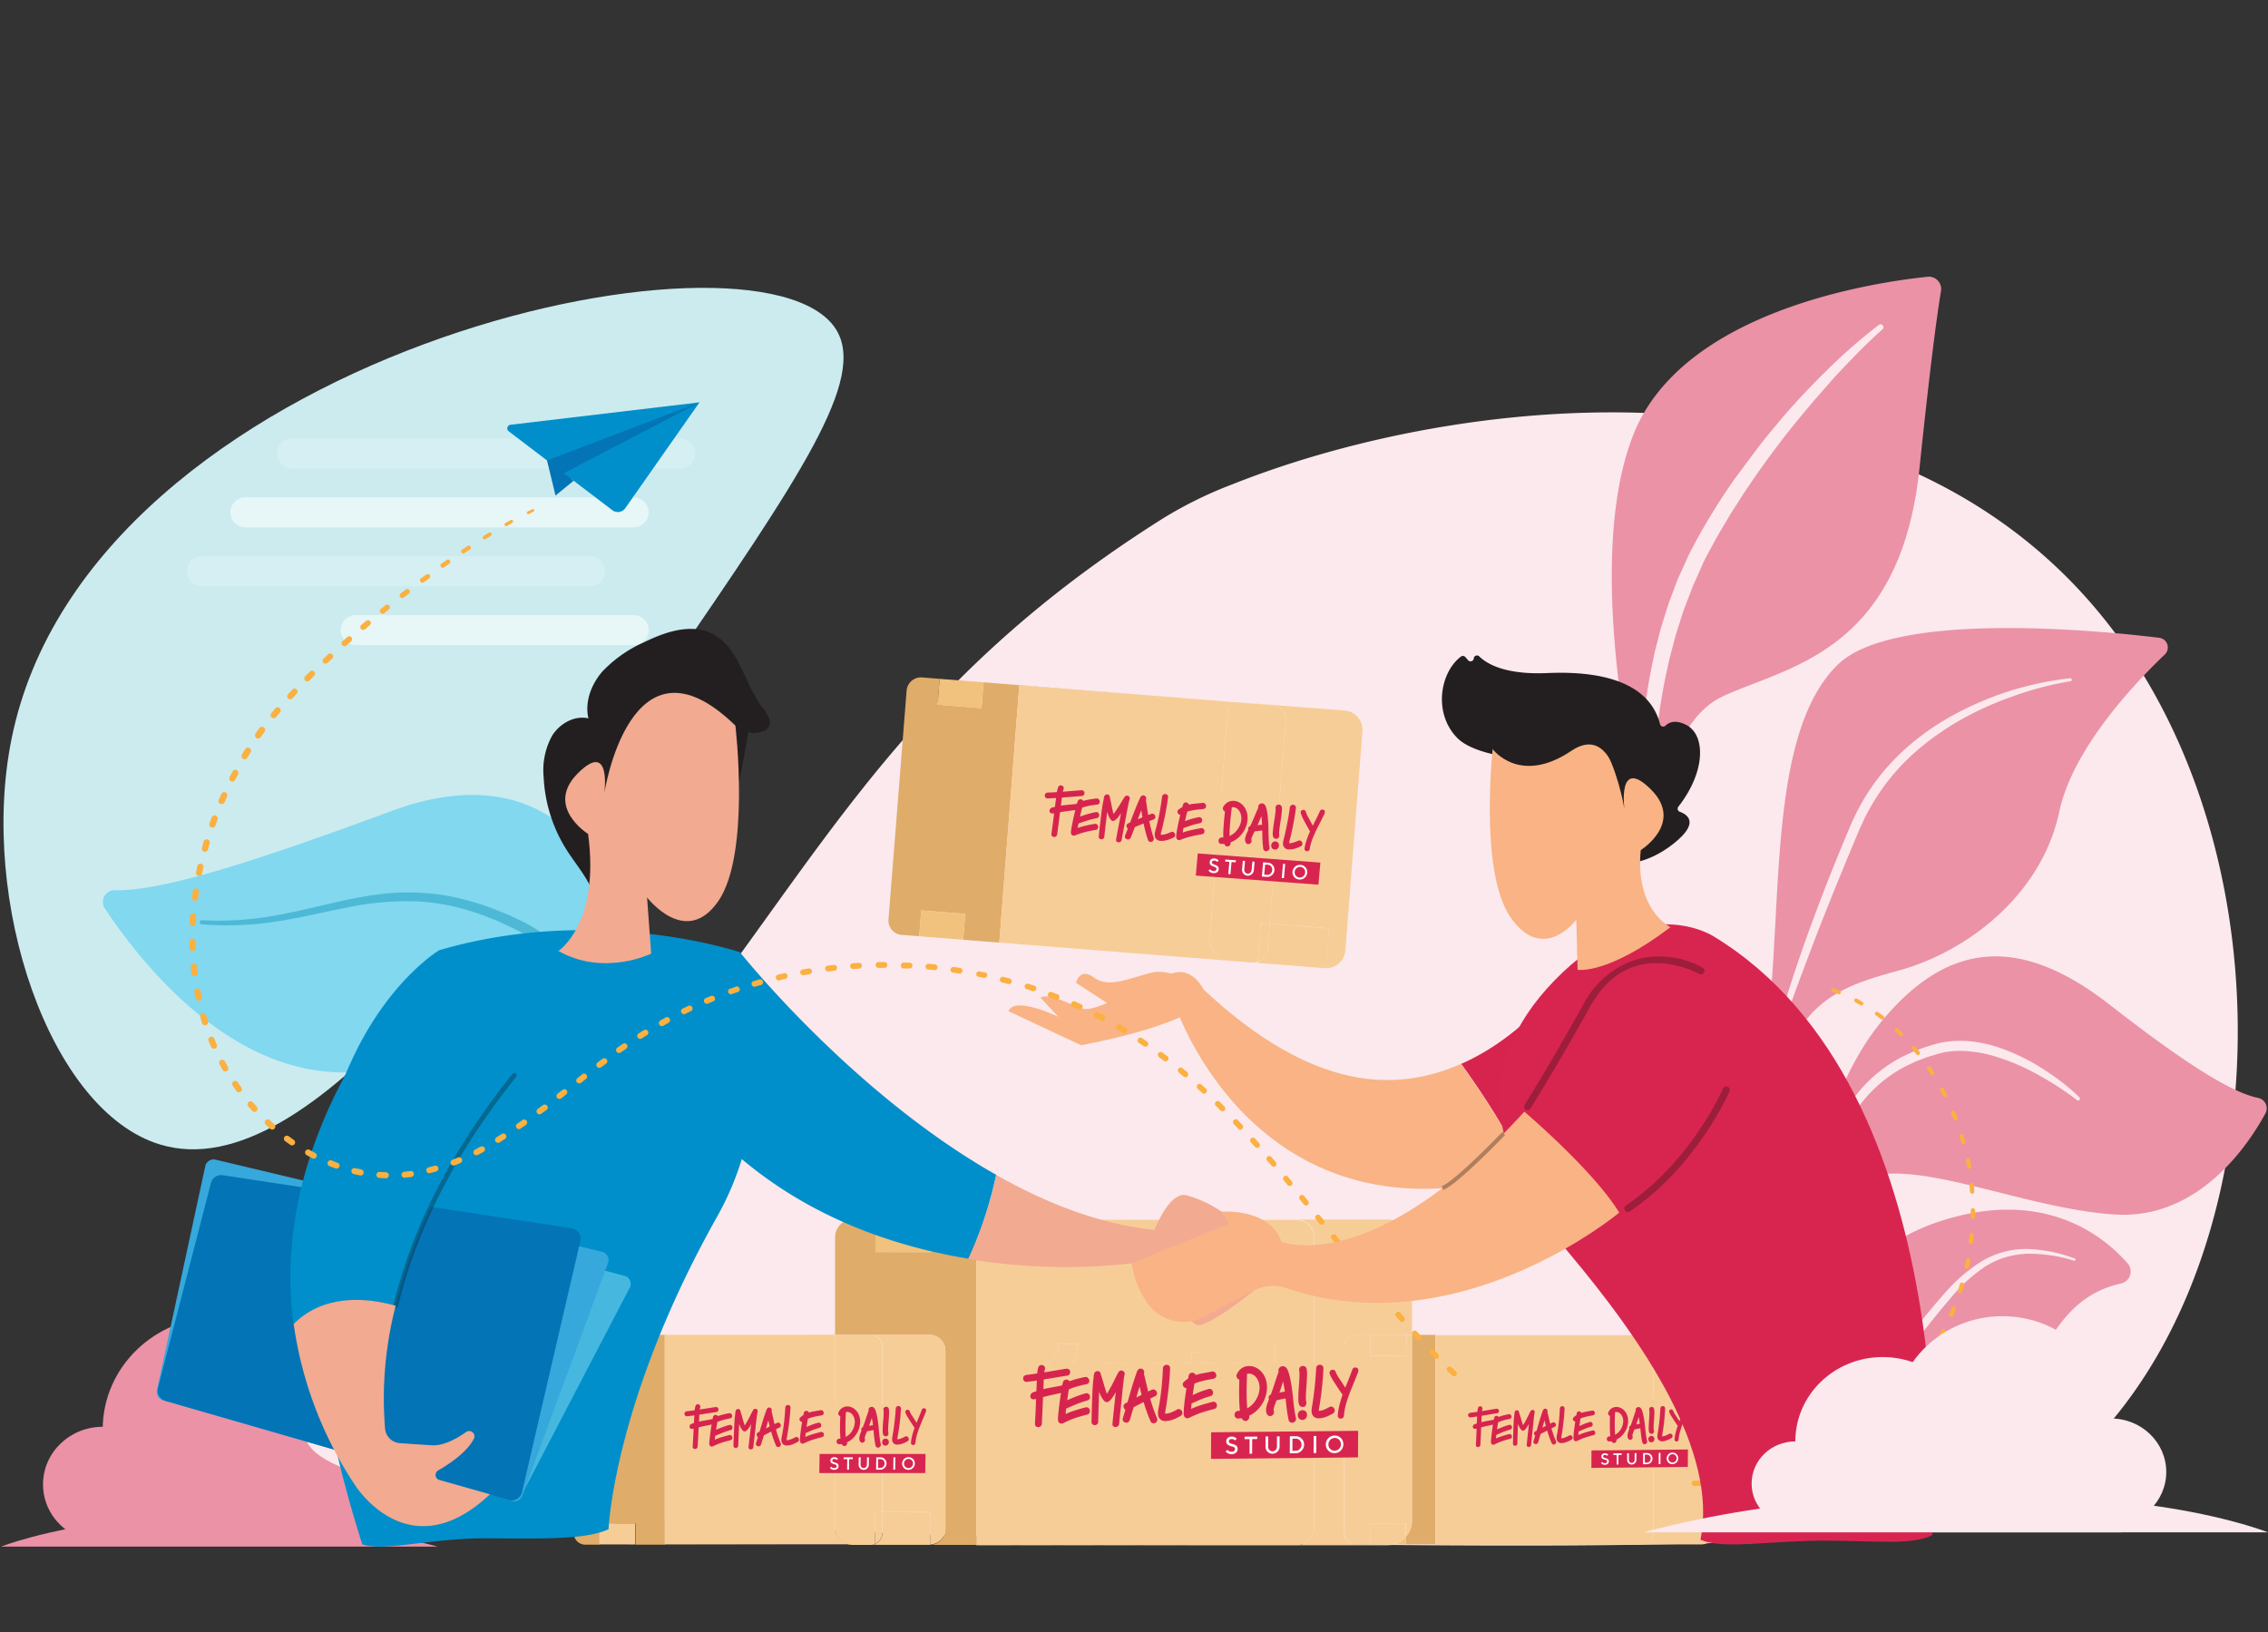 <svg width="428" height="308" fill="none" xmlns="http://www.w3.org/2000/svg"><rect width="100%" height="100%" fill="#333333" stroke="none"/><g clip-path="url(#a)"><path opacity=".3" d="m228.07 223.42-14.59 5.9" stroke="#0F0F0F" stroke-width=".5" stroke-miterlimit="10" stroke-linecap="round"/><path opacity=".2" d="m221.74 240.16-1.94-1.8a2.82 2.82 0 0 1-.27-3.88l4.48-3.63s1.68-2.28 3.68-1.93a9.838 9.838 0 0 1 6.29 4.89M281.03 206.45l-9.54 8.52" stroke="#0F0F0F" stroke-width=".5" stroke-miterlimit="10" stroke-linecap="round"/><path d="M41.39 291.01c12.156 0 22.01-9.518 22.01-21.26s-9.854-21.26-22.01-21.26c-12.156 0-22.01 9.518-22.01 21.26s9.854 21.26 22.01 21.26Z" fill="#EB92A7"/><path d="M63.39 291.01c6.456 0 11.69-5.055 11.69-11.29 0-6.235-5.234-11.29-11.69-11.29-6.456 0-11.69 5.055-11.69 11.29 0 6.235 5.234 11.29 11.69 11.29ZM19.38 291c6.219 0 11.26-4.867 11.26-10.87 0-6.003-5.041-10.87-11.26-10.87-6.219 0-11.26 4.867-11.26 10.87 0 6.003 5.041 10.87 11.26 10.87Z" fill="#EB92A7"/><path d="M82.6 291.87H.22s32.7-13.02 82.38 0Z" fill="#EB92A7"/><path d="M157.71 62.07c6 9.34-6.66 27.84-31.87 64.61C96.17 170 58.73 224.58 30.25 216 9.29 209.71-4 170 2.18 139.44c14.7-72.87 140.97-99.95 155.53-77.37Z" fill="#CBEBEF"/><path d="M57.55 270.75c.67 4.78 7.48 19 202.3 20.79 100.86.93 118.53-2.7 134.29-18.58 34.06-34.33 37.68-104.31 8.33-148.76-39.6-60-124.5-50.86-169.83-32.83a77.442 77.442 0 0 0-13.12 6.43C149.08 142.18 148.83 188.86 76 250.22 63.26 261 56.74 265 57.55 270.75Z" fill="#FBE9ED"/><path d="M120.88 274a.67.67 0 0 0 1.29-.35c-4-16.16-3-9.13-6.29-22.9-8.29-34.43.39-50.9 1-69.12.61-18.22-13.33-39.55-42.83-28.63C50 161.88 31 168.25 21.68 168a2.209 2.209 0 0 0-1.89 3.43c6.47 9.8 23.49 31.69 46.12 30.93 29.14-1 28.62-8.93 35.59-2 6.97 6.93 7.55 14.51 8.74 28.66 1.03 12.2 1.1 13.12 10.64 44.98Z" fill="#81D8EF"/><path d="M111.45 217.23a58.02 58.02 0 0 0 1.36-6.81c.331-2.286.528-4.59.59-6.9.189-4.66-.375-9.32-1.67-13.8a29.131 29.131 0 0 0-2.84-6.45 24.084 24.084 0 0 0-4.48-5.48 26.654 26.654 0 0 0-5.88-3.92c-1-.49-2.07-1-3.14-1.44-1.07-.44-2.14-.87-3.22-1.27a51.43 51.43 0 0 0-6.68-1.9 43.496 43.496 0 0 0-6.91-.81 44.451 44.451 0 0 0-6.92.31c-2.29.28-4.55.7-6.78 1.18-4.47 1-8.85 2.13-13.3 2.89a59.113 59.113 0 0 1-13.48.84.381.381 0 0 0-.41.36.4.4 0 0 0 .36.41c4.57.36 9.167.199 13.7-.48 4.54-.65 9-1.76 13.41-2.63a55.373 55.373 0 0 1 13.36-1.23c2.223.107 4.434.394 6.61.86a49.674 49.674 0 0 1 6.41 1.91c1 .41 2.08.81 3.1 1.28s2 .94 3 1.44a24.576 24.576 0 0 1 5.41 3.65 24.207 24.207 0 0 1 6.7 11.07 42.133 42.133 0 0 1 1.61 13.16 65.39 65.39 0 0 1-.51 6.69 57.227 57.227 0 0 1-1.23 6.57.92.92 0 0 0 .098.705.94.94 0 0 0 .929.451.927.927 0 0 0 .773-.686l.03.03Z" fill="#4DB9D6"/><path opacity=".5" d="M104.69 275a12.96 12.96 0 0 1-2.29-.62c-.758-.261-1.5-.568-2.22-.92a33.811 33.811 0 0 1-4.17-2.4 54.555 54.555 0 0 1-7.45-6.13 107.993 107.993 0 0 1-12.37-15c-1.91-2.65-3.78-5.33-5.81-7.93a33.756 33.756 0 0 0-7.06-7 18.43 18.43 0 0 0-4.48-2.3 17.713 17.713 0 0 0-4.93-.94 30.103 30.103 0 0 0-9.78 1.32.219.219 0 0 0-.15.26.239.239 0 0 0 .26.16 31.278 31.278 0 0 1 9.61-.85c1.582.151 3.137.504 4.63 1.05a17.447 17.447 0 0 1 4.15 2.3 33.983 33.983 0 0 1 6.61 6.92c2 2.57 3.78 5.29 5.67 8 1.89 2.71 3.82 5.32 5.88 7.89.52.64 1.07 1.26 1.6 1.89.53.63 1.06 1.26 1.64 1.85l1.69 1.81 1.78 1.72a48.006 48.006 0 0 0 7.86 6 28.485 28.485 0 0 0 4.45 2.24 16.238 16.238 0 0 0 4.85 1.23.277.277 0 0 0 .178-.076.282.282 0 0 0-.118-.474h-.03Z" fill="#fff"/><path d="M331.7 273.54s24.59 17.06 39.77 1.73c14.1-14.26 14-29.71 28.81-33.06a2.32 2.32 0 0 0 1.23-3.79c-4.6-5.25-15.91-14.38-35.56-7.89-26.66 8.81-34.25 43.01-34.25 43.01Z" fill="#EB92A7"/><path d="M333.62 272.8a14.947 14.947 0 0 0 4.53-.83 25.446 25.446 0 0 0 4.21-1.77 42.524 42.524 0 0 0 7.57-5.06l1.75-1.47 1.65-1.55c.57-.51 1.09-1.06 1.62-1.6a80 80 0 0 0 1.57-1.63c2-2.23 4-4.54 5.86-6.88 1.86-2.34 3.71-4.71 5.66-6.95a31.003 31.003 0 0 1 6.44-5.94 16.083 16.083 0 0 1 3.92-1.83 17.235 17.235 0 0 1 4.29-.69c2.965-.01 5.913.439 8.74 1.33.05.005.1-.008.142-.036a.217.217 0 0 0 .084-.263.217.217 0 0 0-.096-.111 27.612 27.612 0 0 0-8.88-1.81 16.132 16.132 0 0 0-4.58.56 16.713 16.713 0 0 0-4.25 1.83 31.104 31.104 0 0 0-6.9 6c-2 2.25-3.9 4.6-5.8 6.91A99.763 99.763 0 0 1 349 264a48.977 48.977 0 0 1-7.17 5.17 32.362 32.362 0 0 1-3.95 2c-.68.272-1.375.509-2.08.71-.692.208-1.402.355-2.12.44a.262.262 0 0 0-.106.029.272.272 0 0 0-.14.162.269.269 0 0 0-.014.109.302.302 0 0 0 .078.115.3.3 0 0 0 .122.065Z" fill="#FBE9ED"/><path d="M311.7 161.7s1.41-24.56 13.24-30.2c11.83-5.64 33.62-8 37.29-43.13 2.15-20.56 3.4-29.53 4.06-33.43a2.324 2.324 0 0 0-1.483-2.576 2.333 2.333 0 0 0-1.057-.134c-10.86 1.14-46.27 6.6-55.48 29.72-10.93 27.41 3.43 79.75 3.43 79.75Z" fill="#EB92A7"/><path d="M354.62 61.27a104.219 104.219 0 0 0-10 8.74l-1.18 1.16-1.16 1.19c-.78.8-1.55 1.59-2.3 2.41-1.51 1.62-3 3.3-4.42 5-1.42 1.7-2.84 3.41-4.17 5.19-1.33 1.78-2.66 3.55-4 5.36a126.348 126.348 0 0 0-7.08 11.32c-.53 1-1.07 2-1.58 3l-1.39 3.07-.7 1.53-.6 1.57-1.18 3.15-1 3.2-.49 1.6-.42 1.63c-.27 1.08-.57 2.16-.81 3.25l-.66 3.28a96.01 96.01 0 0 0-1.34 26.65 1 1 0 0 0 1.91-.12v-.06c-.149-4.337-.019-8.68.39-13 .4-4.328 1.037-8.632 1.91-12.89l.7-3.18c.26-1 .56-2.09.83-3.14l.42-1.57.49-1.54 1-3.09 1.16-3 .57-1.51.67-1.48 1.33-3c.49-1 1-1.9 1.51-2.85 1-1.92 2.15-3.77 3.25-5.65.55-.94 1.17-1.84 1.75-2.76.58-.92 1.16-1.84 1.79-2.73 2.42-3.63 5-7.13 7.7-10.58 1.37-1.7 2.74-3.41 4.17-5.06.69-.84 1.42-1.66 2.14-2.48l1.09-1.23L346 71.4c3-3.22 6-6.36 9.27-9.27a.526.526 0 0 0 .166-.385.523.523 0 0 0-.166-.385.55.55 0 0 0-.65-.09Z" fill="#FBE9ED"/><path d="M308.67 271.18c-2.3 1.32 20.63-31.59 25.31-81.3 2.2-23.42.41-52.48 12.91-64.52 10.4-10 48.18-6.51 60.57-5a1.844 1.844 0 0 1 1.535 1.243 1.835 1.835 0 0 1-.475 1.917c-5.56 5.3-17.38 17.73-19.91 29.66-3.33 15.72-17.39 26.47-30.37 30-12.98 3.53-20.13 6.54-25.2 28s-17.81 56.26-24.37 60Z" fill="#EB92A7"/><path d="M390.66 128a59.569 59.569 0 0 0-22.5 7.2 46.74 46.74 0 0 0-9.62 7.07 40.74 40.74 0 0 0-7.34 9.48l-.72 1.33c-.23.44-.43.9-.65 1.35-.22.45-.43.92-.62 1.37l-.57 1.36c-.76 1.81-1.52 3.63-2.25 5.45-1.48 3.64-2.9 7.307-4.26 11-2.73 7.37-5.22 14.84-7.25 22.45a.374.374 0 0 0 .053.261.378.378 0 0 0 .667-.041c1.24-3.71 2.53-7.42 3.9-11.09s2.75-7.34 4.18-11l2.17-5.46 2.23-5.44a384.14 384.14 0 0 1 2.26-5.42l.57-1.36c.2-.45.41-.87.61-1.31.2-.44.38-.87.61-1.3l.68-1.26a40.333 40.333 0 0 1 6.94-9.14 45.97 45.97 0 0 1 4.37-3.77l.57-.44.59-.42c.4-.28.78-.56 1.19-.83.8-.53 1.61-1.07 2.44-1.56a60.484 60.484 0 0 1 10.53-4.92 62.028 62.028 0 0 1 11.28-3 .299.299 0 0 0 .25-.34.3.3 0 0 0-.31-.22Z" fill="#FBE9ED"/><path d="M330.57 275c-1.41.74 8-15.42 8.7-29.66.7-14.24 3.93-38.53 16.21-53.07 12.28-14.54 25.72-15.86 42.66-2.65 14.12 11 22.93 16.57 28.09 17.6a1.996 1.996 0 0 1 1.345 1.108 1.998 1.998 0 0 1-.035 1.742c-3.31 6.1-12.68 20.11-28.4 19.13-20.06-1.26-44.37-14.3-51.78-3.42-7.41 10.88-6.46 17-6.69 22.12-.23 5.12-.73 22.1-10.1 27.1Z" fill="#EB92A7"/><path d="M392.42 207.09a39.08 39.08 0 0 0-3.49-3 46.39 46.39 0 0 0-3.76-2.59 37.249 37.249 0 0 0-8.31-3.93 26.042 26.042 0 0 0-4.56-1 19.276 19.276 0 0 0-4.74 0c-.39.06-.79.1-1.18.19-.39.09-.78.16-1.16.27l-2.22.69-2.16.84-2.11 1a26.517 26.517 0 0 0-7.32 5.74 32.612 32.612 0 0 0-5.06 7.71l-.5 1c-.18.35-.3.71-.45 1.06-.29.71-.6 1.41-.86 2.12l-.74 2.16c-.27.72-.43 1.46-.64 2.19a77.495 77.495 0 0 0-1.9 8.88.337.337 0 0 0 .27.39.35.35 0 0 0 .38-.25c.72-2.92 1.4-5.84 2.38-8.66.45-1.43 1-2.81 1.53-4.2.28-.69.6-1.36.9-2 .15-.33.28-.68.46-1l.52-1a33.337 33.337 0 0 1 5-7.21 25.613 25.613 0 0 1 6.9-5.26l2-.94 2.05-.78 2.1-.64c.35-.1.69-.16 1-.25.31-.09.7-.11 1.05-.17a17.044 17.044 0 0 1 4.27 0 24.15 24.15 0 0 1 4.26.86 41.29 41.29 0 0 1 8.13 3.44c1.3.72 2.59 1.47 3.84 2.28 1.25.81 2.48 1.68 3.65 2.58a.35.35 0 0 0 .49-.06.344.344 0 0 0 .08-.234.343.343 0 0 0-.1-.226Z" fill="#FBE9ED"/><path d="M297.38 251.92h-30.94V287a4.53 4.53 0 0 1-1.14 3v1.45h5.56v-39.53h26.52Z" fill="#E0AC69"/><path d="M314 274a1.847 1.847 0 0 0 1.848-2.192 1.854 1.854 0 0 0-1.446-1.47 1.85 1.85 0 0 0-2.222 1.812A1.842 1.842 0 0 0 314 274Z" fill="#F7CD97"/><path d="M320.9 251.92h-23.52 12.44a2.211 2.211 0 0 1 2.2 2.2v16a2.828 2.828 0 0 1 4.355.427 2.833 2.833 0 0 1-1.271 4.188 2.828 2.828 0 0 1-3.084-.615v15.16a2.178 2.178 0 0 1-2 2.18h11a3 3 0 0 0 3-2.95v-33.64a2.997 2.997 0 0 0-1.947-2.762 3.004 3.004 0 0 0-1.173-.188ZM270.86 291.51h26.47l-26.47-.04v.04ZM293.27 270.28a1.818 1.818 0 0 0-1.75 1.36h3.54a1.861 1.861 0 0 0-1.79-1.36Z" fill="#F7CD97"/><path d="M302.58 270.3a1.85 1.85 0 1 0 1.82 1.85 1.82 1.82 0 0 0-1.82-1.85Z" fill="#F7CD97"/><path d="M312 289.33v-15.16a2.836 2.836 0 0 1-.84-2c0-.372.074-.741.218-1.085.145-.343.356-.654.622-.915v-16a2.211 2.211 0 0 0-2.2-2.2h-38.94v39.55h39.08a2.18 2.18 0 0 0 2.06-2.19Zm-28.79-14.42h-2.31v-2.31h2.31v2.31Zm-5.28-2.61V270c.796 0 1.559-.316 2.121-.879a2.996 2.996 0 0 0 .879-2.121h2.3a5.294 5.294 0 0 1-3.3 4.908 5.301 5.301 0 0 1-2.04.392h.04Zm9.84 2.66c-1.37 0-2.45-.73-2.44-1.66v-.3h1v.27c0 .35.67.67 1.42.67.75 0 1.42-.31 1.42-.66 0-.35-.77-.5-1.39-.68-1.06-.31-2.27-.66-2.27-1.69 0-1.03 1-1.65 2.25-1.65S290 270 290 271v.27h-1V271c0-.36-.57-.67-1.23-.67s-1.22.31-1.22.66c0 .35.8.51 1.39.68 1.07.31 2.28.67 2.27 1.69-.01 1.02-1.11 1.64-2.48 1.64l.04-.04Zm8.38-2.33h-4.59a1.812 1.812 0 0 0 1.75 1.36 1.903 1.903 0 0 0 1.59-.74l.16-.2.83.57-.18.23a2.864 2.864 0 0 1-2.4 1.12 2.832 2.832 0 0 1-.519-5.608 2.827 2.827 0 0 1 2.898 1.215 2.83 2.83 0 0 1 .471 1.573l-.01.48Zm3.61-2.34h-1.66v3c0 .46.38.69 1.1.69h.52v1h-.51c-1.34 0-2.11-.61-2.12-1.67v-3h-.94v-1h.94V268h1v1.33h1.62l.05.96Zm2.86 4.69a2.844 2.844 0 0 1-2.625-1.756 2.84 2.84 0 1 1 5.465-1.074 2.857 2.857 0 0 1-.842 2.029 2.855 2.855 0 0 1-2.038.821l.04-.02Zm4.59-3.65V275h-1v-8h1v4.33Zm2.88 3.55-2.67-2.24v-1l2.82-2.33h1.53l-1 .86-2.36 2 3.35 2.84h-1.53l-.14-.13Z" fill="#F7CD97"/><path d="M287.9 271.62c-.59-.17-1.39-.41-1.39-.68 0-.27.57-.67 1.22-.66.65.01 1.23.31 1.23.67v.27h1V271c0-.91-1-1.66-2.24-1.66-1.24 0-2.25.74-2.25 1.65 0 .91 1.21 1.38 2.27 1.69.62.18 1.39.41 1.39.68 0 .27-.68.67-1.42.66-.74-.01-1.42-.32-1.42-.67V273h-1v.28c0 .93 1.07 1.65 2.44 1.66 1.37.01 2.44-.73 2.44-1.65 0-.92-1.17-1.36-2.27-1.67ZM293.28 269.3a2.83 2.83 0 0 0 0 5.66 2.857 2.857 0 0 0 2.4-1.12l.18-.23-.83-.57-.16.2a1.903 1.903 0 0 1-1.59.74 1.81 1.81 0 0 1-1.75-1.36h4.59v-.49a2.84 2.84 0 0 0-2.84-2.83Zm-1.76 2.34a1.82 1.82 0 0 1 2.874-.981c.323.246.557.59.666.981h-3.54Z" fill="#231F20"/><path d="M298.11 268h-1v1.33h-.94v1h.94v3c0 1.06.78 1.67 2.12 1.67h.51v-1h-.52c-.72 0-1.09-.23-1.1-.69v-3h1.62v-1h-1.64l.01-1.31Z" fill="#D7244F"/><path d="M302.59 269.31a2.837 2.837 0 0 0-2.631 1.746 2.84 2.84 0 1 0 5.461 1.094 2.847 2.847 0 0 0-2.83-2.84Zm0 4.69a1.85 1.85 0 1 1 .694-.144 1.831 1.831 0 0 1-.704.144h.01ZM314 275a2.822 2.822 0 0 0 2.347-1.26 2.84 2.84 0 0 0 .261-2.651 2.83 2.83 0 0 0-4.608-.929v4a2.794 2.794 0 0 0 2 .84Zm0-4.68a1.847 1.847 0 0 1 1.848 2.192 1.854 1.854 0 0 1-1.446 1.47 1.85 1.85 0 0 1-2.222-1.812 1.837 1.837 0 0 1 1.82-1.86v.01ZM312 274.17v-4a2.8 2.8 0 0 0 0 4ZM306.14 274.98h1.02v-1.46l.01-.88v-5.66h-1.02l-.01 8Z" fill="#D7244F"/><path d="m308.37 272.15 2.36-1.96 1-.86-1.53-.01-2.82 2.34v.98l2.67 2.24.14.11h1.53l-3.35-2.84ZM277.89 270v2.31a5.305 5.305 0 0 0 3.738-1.552 5.305 5.305 0 0 0 1.552-3.738h-2.3a3 3 0 0 1-2.99 2.98Z" fill="#D7244F"/><path d="m280.845 272.571-.003 2.31 2.31.003.003-2.31-2.31-.003Z" fill="#231F20"/><path d="M263 291.46h2.33V290a4.51 4.51 0 0 1-2.33 1.46Z" fill="#F1C27D"/><path d="m225.38 230.2-64.38-.1a3.407 3.407 0 0 0-3.41 3.41v18.41h17.86a3 3 0 0 1 2.95 3v33.69a3 3 0 0 1-2.78 2.94h8.62V230.2h41.14Zm-49.69 6.09h-10.48v-6.17h10.47l.01 6.17Z" fill="#E0AC69"/><path d="M184.23 291.61h41.06l-41.06-.06v.06ZM251.14 258.73c-.761 0-1.491.302-2.029.841a2.866 2.866 0 0 0 0 4.058 2.866 2.866 0 0 0 2.029.841 2.813 2.813 0 0 0 2.55-1.67v-2.4a2.82 2.82 0 0 0-2.55-1.67ZM248.07 233.64v24.84a4.392 4.392 0 0 1 3.1-1.28c.915.01 1.804.3 2.55.83v-4a2.203 2.203 0 0 1 2.2-2.2h10.54v-17.1a4.58 4.58 0 0 0-4.58-4.58h-36.5 19.29a3.398 3.398 0 0 1 2.433 1.03 3.413 3.413 0 0 1 .967 2.46ZM258.55 291.46h-2.71a2.183 2.183 0 0 1-1.552-.645 2.185 2.185 0 0 1-.638-1.555v-24.08a4.393 4.393 0 0 1-5.65-.46v23.52a3.389 3.389 0 0 1-3.13 3.38h17a4.567 4.567 0 0 0 1.11-.15h-4.42l-.01-.01Z" fill="#F7CD97"/><path d="M265.35 255.85h-6.75v-4h-2.7a2.2 2.2 0 0 0-2.2 2.2v4a4.348 4.348 0 0 1 1.365 1.558 4.35 4.35 0 0 1-1.365 5.582v24.08a2.206 2.206 0 0 0 .638 1.555 2.185 2.185 0 0 0 1.552.645h2.71v-4h6.76V290a4.524 4.524 0 0 0 1.14-3v-35.12h-1.08l-.07 3.97Z" fill="#F7CD97"/><path d="M254 261.6a2.99 2.99 0 0 0-.26-1.2v2.4a2.84 2.84 0 0 0 .26-1.2ZM258.6 255.84l6.75.01.01-3.98h-5.94l-.82-.01v3.98ZM258.55 287.48v4H263a4.513 4.513 0 0 0 2.3-1.48v-2.53l-6.75.01ZM248 288.23v-23.52a4.399 4.399 0 0 1-1.3-3.12 4.328 4.328 0 0 1 1.31-3.11v-24.84a3.419 3.419 0 0 0-.992-2.414 3.406 3.406 0 0 0-2.408-1.006h-60.38v61.35l41.06.06h19.57a3.389 3.389 0 0 0 3.14-3.4Zm-44.66-22.37h-3.58v-3.58h3.58v3.58Zm-8.2-4.05v-3.58a4.631 4.631 0 0 0 4.64-4.62h3.58a8.22 8.22 0 0 1-8.23 8.2h.01Zm15.27 4.12c-2.13 0-3.79-1.13-3.79-2.56v-.44h1.59v.43c0 .54 1 1 2.2 1 1.2 0 2.2-.49 2.2-1s-1.19-.77-2.15-1.05c-1.65-.48-3.52-1-3.53-2.62 0-1.41 1.57-2.56 3.49-2.55 1.92.01 3.48 1.15 3.48 2.56v.43h-1.6v-.43c0-.55-.88-1-1.89-1-1.01 0-1.9.48-1.9 1s1.24.78 2.15 1.05c1.66.49 3.54 1 3.53 2.63 0 1.43-1.67 2.56-3.79 2.55h.01Zm13-3.61h-7.12a2.8 2.8 0 0 0 2.71 2.11 3.008 3.008 0 0 0 2.47-1.15l.25-.32 1.29.89-.29.36a4.455 4.455 0 0 1-3.72 1.74 4.39 4.39 0 1 1 4.41-4.38v.75Zm5.6-3.62h-2.51v4.67c0 .71.59 1.07 1.72 1.07h.78V266h-.79c-2.08 0-3.28-.95-3.3-2.6v-4.67h-1.47v-1.53h1.47v-2.1h1.59v2.06h2.5l.01 1.54Zm4.43 7.27a4.402 4.402 0 0 1-3.081-7.522 4.398 4.398 0 0 1 4.796-.938 4.398 4.398 0 0 1 2.705 4.07 4.39 4.39 0 0 1-1.292 3.135A4.414 4.414 0 0 1 233.43 266l.01-.03Zm7.12-5.67v5.7H239v-12.41h1.58l-.02 6.71Zm4.47 5.51-4.14-3.46v-1.53l4.36-3.62h2.37l-1.54 1.33-3.66 3.06 5.19 4.4h-2.37l-.21-.18Z" fill="#F7CD97"/><path d="M219 258.68a2.822 2.822 0 0 0-2.72 2.11h5.49a2.88 2.88 0 0 0-2.77-2.11ZM233.44 258.7a2.869 2.869 0 1 0 2.82 2.88 2.86 2.86 0 0 0-.813-2.024 2.842 2.842 0 0 0-2.007-.856ZM210.66 260.75c-.91-.27-2.15-.63-2.15-1.05 0-.42.89-1 1.9-1 1.01 0 1.89.49 1.89 1v.43h1.59v-.43c0-1.41-1.56-2.56-3.48-2.56s-3.49 1.14-3.49 2.55c0 1.59 1.88 2.14 3.53 2.62 1 .28 2.16.63 2.15 1.05-.01.42-1 1-2.2 1-1.2 0-2.21-.5-2.2-1v-.43h-1.59v.44c0 1.43 1.66 2.56 3.79 2.56s3.79-1.12 3.79-2.55c.01-1.59-1.87-2.14-3.53-2.63Z" fill="#F7CD97"/><path d="M219 257.16a4.401 4.401 0 0 0-3.104 1.286 4.38 4.38 0 0 0-1.286 3.104 4.382 4.382 0 0 0 1.286 3.104A4.38 4.38 0 0 0 219 265.94a4.463 4.463 0 0 0 3.72-1.74l.29-.36-1.29-.89-.25.32a3.008 3.008 0 0 1-2.47 1.15 2.804 2.804 0 0 1-2.71-2.11h7.12v-.76a4.408 4.408 0 0 0-4.41-4.39Zm-2.72 3.63a2.821 2.821 0 0 1 2.72-2.11 2.878 2.878 0 0 1 2.77 2.11h-5.49ZM226.5 255.11h-1.59v2.07h-1.47v1.53h1.47v4.67c0 1.65 1.22 2.59 3.3 2.6h.79v-1.52h-.79c-1.13 0-1.7-.36-1.72-1.07v-4.67H229v-1.53h-2.51l.01-2.08Z" fill="#F7CD97"/><path d="M233.45 257.18c-.87 0-1.721.258-2.445.741a4.406 4.406 0 0 0-1.871 4.517 4.395 4.395 0 0 0 3.457 3.457 4.4 4.4 0 1 0 .859-8.715Zm0 7.26a2.868 2.868 0 0 1-2.87-3.402 2.872 2.872 0 0 1 2.247-2.28 2.87 2.87 0 0 1 3.443 2.822 2.85 2.85 0 0 1-2.83 2.86h.01ZM251.13 264.47a2.878 2.878 0 0 1-2.548-1.461 2.875 2.875 0 0 1 .072-2.937 2.875 2.875 0 0 1 2.615-1.336 2.875 2.875 0 0 1 2.421 1.664V258a4.487 4.487 0 0 0-2.55-.83c-1.162 0-2.277.46-3.1 1.28v6.23a4.392 4.392 0 0 0 5.65.46v-2.34a2.815 2.815 0 0 1-2.56 1.67Z" fill="#F7CD97"/><path d="M255.54 261.6a4.379 4.379 0 0 0-1.85-3.57v2.37c.169.378.257.786.26 1.2a2.846 2.846 0 0 1-.27 1.2v2.37a4.378 4.378 0 0 0 1.86-3.57ZM246.73 261.59a4.399 4.399 0 0 0 1.3 3.12v-6.23a4.319 4.319 0 0 0-1.3 3.11ZM238.96 265.97l1.58.01.01-2.28v-3.4l.01-6.74h-1.58l-.02 12.41Z" fill="#F7CD97"/><path d="m242.42 261.58 3.66-3.05 1.54-1.33h-2.37l-4.36 3.62-.01 1.53 4.14 3.46.22.17 2.37.01-5.19-4.41ZM195.13 258.23v3.58a8.216 8.216 0 0 0 5.805-2.401 8.217 8.217 0 0 0 2.415-5.799h-3.58a4.62 4.62 0 0 1-1.363 3.271 4.623 4.623 0 0 1-3.277 1.349ZM199.769 262.302l-.005 3.58 3.58.006.005-3.58-3.58-.006Z" fill="#F7CD97"/><path d="m165.202 230.088-.009 6.17 10.48.015.009-6.17-10.48-.015Z" fill="#F1C27D"/><path d="M151.92 251.92h-32v4h-6.75v-4h-2.7a2.195 2.195 0 0 0-2.035 1.356c-.11.268-.166.555-.165.844v35.19a2.188 2.188 0 0 0 1.35 2.032c.266.111.552.168.84.168h2.71v-4h6.75v4h5.56v-39.59h26.44Z" fill="#E0AC69"/><path d="M168.53 274a1.847 1.847 0 0 0 1.848-2.192 1.854 1.854 0 0 0-1.446-1.47 1.85 1.85 0 0 0-2.222 1.812 1.816 1.816 0 0 0 1.117 1.709c.223.093.462.141.703.141ZM157.58 251.92h-5.66l5.66.01v-.01ZM164.48 291.51h.65v-.18a2.104 2.104 0 0 1-.65.18Z" fill="#F7CD97"/><path d="M164.36 251.94a2.183 2.183 0 0 1 1.552.645 2.185 2.185 0 0 1 .638 1.555v16a2.84 2.84 0 1 1 2 4.84 2.787 2.787 0 0 1-2-.82v11.19h9.1v6.12a2.999 2.999 0 0 0 2.78-2.94v-33.66a3 3 0 0 0-2.95-3h-11.12v.07Z" fill="#F7CD97"/><path d="M166.51 285.36v4a2.158 2.158 0 0 1-.376 1.212 2.158 2.158 0 0 1-.994.788v.18h10.48v-6.12l-9.11-.06ZM125.4 291.51h26.47l-26.47-.04v.04ZM147.81 270.28a1.818 1.818 0 0 0-1.75 1.36h3.54a1.861 1.861 0 0 0-1.79-1.36ZM155.3 272.14a1.848 1.848 0 0 0 1.82 1.86c.146-.014.29-.045.43-.09v-3.52a1.506 1.506 0 0 0-.43-.09 1.838 1.838 0 0 0-1.82 1.84ZM158.94 272.15a1.81 1.81 0 0 0-1.39-1.76v3.52a1.818 1.818 0 0 0 1.39-1.76Z" fill="#F7CD97"/><path d="M157.53 288.1v-13.16c-.143.01-.287.01-.43 0a2.842 2.842 0 0 1-2.776-1.709 2.852 2.852 0 0 1 0-2.252 2.84 2.84 0 0 1 2.776-1.709c.144.007.288.024.43.05v-17.43H125.4v39.55h35.47a3.412 3.412 0 0 1-3.34-3.34Zm-19.82-13.19h-2.31v-2.31h2.31v2.31Zm-5.28-2.61V270c.796 0 1.559-.316 2.121-.879a2.996 2.996 0 0 0 .879-2.121h2.3a5.295 5.295 0 0 1-5.3 5.3Zm9.84 2.66c-1.37 0-2.45-.73-2.45-1.66v-.3h1v.27c0 .35.67.67 1.42.67.75 0 1.42-.31 1.42-.66 0-.35-.77-.5-1.39-.68-1.06-.31-2.27-.66-2.27-1.69 0-1.03 1-1.65 2.24-1.65 1.24 0 2.25.75 2.25 1.66v.27h-1V271c0-.36-.57-.67-1.23-.67s-1.22.31-1.22.66c0 .35.8.51 1.39.68 1.07.31 2.28.67 2.27 1.69-.01 1.02-1.06 1.64-2.43 1.64v-.04Zm8.38-2.33h-4.59a1.812 1.812 0 0 0 1.75 1.36 1.903 1.903 0 0 0 1.59-.74l.16-.2.83.57-.18.23a2.867 2.867 0 0 1-2.4 1.12 2.832 2.832 0 0 1-.519-5.608 2.827 2.827 0 0 1 2.898 1.215 2.83 2.83 0 0 1 .471 1.573l-.01.48Zm3.61-2.34h-1.62v3c0 .46.38.69 1.1.69h.51v1h-.51c-1.34 0-2.11-.61-2.12-1.67v-3h-.94v-1h.94V268h1v1.33h1.62l.02.96Z" fill="#F7CD97"/><path d="M165.14 285.36h1.37v-11.19a2.836 2.836 0 0 1-.84-2c0-.372.074-.741.218-1.085.145-.343.356-.654.622-.915v-16a2.188 2.188 0 0 0-1.35-2.032 2.183 2.183 0 0 0-.84-.168h-6.78v17.43a2.82 2.82 0 0 1 0 5.58v13.16a3.412 3.412 0 0 0 3.32 3.41h3.63c.225-.025.444-.085.65-.18v-6.01Zm-3.43-14V275h-1v-8h1v4.36Zm.21 1.31v-1l2.82-2.33h1.52l-1 .86-2.36 2 3.35 2.84h-1.53l-.15-.11-2.65-2.26Z" fill="#F7CD97"/><path d="M165.13 291.33a2.154 2.154 0 0 0 1.37-2v-4h-1.37v6ZM142.44 271.62c-.59-.17-1.39-.41-1.39-.68 0-.27.57-.67 1.22-.66.65.01 1.23.31 1.23.67v.27h1V271c0-.91-1-1.66-2.25-1.66s-2.25.66-2.25 1.6c0 .94 1.21 1.38 2.27 1.69.62.18 1.39.41 1.39.68 0 .27-.68.67-1.42.66-.74-.01-1.42-.32-1.42-.67v-.3h-1v.28c0 .93 1.08 1.65 2.45 1.66 1.37.01 2.44-.73 2.44-1.65 0-.92-1.2-1.36-2.27-1.67ZM147.81 269.3a2.828 2.828 0 0 0-2.001 4.831c.531.531 1.25.829 2.001.829a2.867 2.867 0 0 0 2.4-1.12l.18-.23-.83-.57-.16.2a1.905 1.905 0 0 1-1.59.74 1.812 1.812 0 0 1-1.75-1.36h4.59v-.49a2.845 2.845 0 0 0-.835-2.002 2.844 2.844 0 0 0-2.005-.828Zm-1.75 2.34a1.82 1.82 0 0 1 2.874-.981c.323.246.557.59.666.981h-3.54ZM152.65 268h-1v1.33h-.94v1h.94v3c0 1.06.78 1.67 2.12 1.67h.51v-1h-.51c-.72 0-1.09-.23-1.1-.69v-3h1.62v-1h-1.62l-.02-1.31Z" fill="#F7CD97"/><path d="M157.12 274a1.849 1.849 0 1 1 0-3.7c.147.009.292.039.43.09v-1a3.273 3.273 0 0 0-.43-.05 2.842 2.842 0 0 0-2.776 1.709 2.835 2.835 0 0 0 .66 3.193 2.842 2.842 0 0 0 2.116.768c.143.01.287.01.43 0v-1a2.059 2.059 0 0 1-.43-.01ZM160 272.15a2.829 2.829 0 0 0-2.4-2.79v1a1.814 1.814 0 0 1 1.388 1.76 1.81 1.81 0 0 1-1.388 1.76v1a2.84 2.84 0 0 0 2.4-2.73ZM168.52 275a2.822 2.822 0 0 0 2.347-1.26 2.84 2.84 0 0 0 .261-2.651 2.83 2.83 0 0 0-4.608-.929v4c.261.266.572.477.915.622a2.81 2.81 0 0 0 1.085.218Zm0-4.68a1.847 1.847 0 0 1 1.848 2.192 1.854 1.854 0 0 1-1.446 1.47 1.85 1.85 0 0 1-2.222-1.812 1.819 1.819 0 0 1 .525-1.313 1.83 1.83 0 0 1 1.305-.547l-.01.01Z" fill="#F7CD97"/><path d="M166.53 274.17v-4a2.819 2.819 0 0 0-.622.915 2.81 2.81 0 0 0-.218 1.085c.004.752.306 1.471.84 2ZM160.68 274.98h1.02v-1.46l.01-.88v-5.66h-1.02l-.01 8Z" fill="#F7CD97"/><path d="m166.26 274.99-3.35-2.84 2.36-1.96.99-.86-1.52-.01-2.82 2.34v.98l2.67 2.24.14.11h1.53ZM132.43 270v2.31a5.301 5.301 0 0 0 5.29-5.29h-2.3a3 3 0 0 1-2.99 2.98ZM135.402 272.571l-.003 2.31 2.31.003.003-2.31-2.31-.003ZM113.14 255.84l6.75.01.01-3.98h-5.94l-.82-.01v3.98ZM119.84 287.49l-6.75-.01v3.98h.81l5.94.01v-3.98Z" fill="#F7CD97"/><path d="m224.91 131.88-39.3-3.12-.39 4.88-8.28-.66.38-4.87 1 .08-4.32-.35a2.721 2.721 0 0 0-2.91 2.49l-3.42 43.18a2.713 2.713 0 0 0 1.471 2.633c.317.162.664.259 1.019.287l3.31.26.39-4.88 8.29.66-.39 4.87-7.29-.57 14.11 1.12 3.78-48.54 32.55 2.53Z" fill="#E0AC69"/><path d="M243.17 160.57a2.28 2.28 0 1 0-2-2.44 2.258 2.258 0 0 0 2 2.44Z" fill="#F7CD97"/><path d="M240.17 133.09a2.699 2.699 0 0 1 2.48 2.91l-1.56 19.65a3.49 3.49 0 1 1-.39 4.92l-1.09 13.74 11.18.88-.6 7.51a3.61 3.61 0 0 0 3.7-3.33l3.22-41.37a3.64 3.64 0 0 0-3.34-3.91l-21.92-1.7 8.32.7Z" fill="#F7CD97"/><path d="m239.61 174.31-.38 4.87a2.68 2.68 0 0 1-1.88 2.33v.21l12.66 1h.2l.6-7.51-11.2-.9ZM218.11 154a2.222 2.222 0 0 0-2.28 1.5l4.34.34a2.291 2.291 0 0 0-2.06-1.84ZM227.13 157a2.248 2.248 0 0 0 2.05 2.44c.178.005.357-.015.53-.06l.34-4.32a1.847 1.847 0 0 0-.52-.15 2.257 2.257 0 0 0-2.17 1.243c-.132.264-.21.552-.23.847ZM231.58 157.37a2.22 2.22 0 0 0-1.53-2.29l-.34 4.32a2.23 2.23 0 0 0 1.87-2.03Z" fill="#F7CD97"/><path d="m228.33 176.82 1.28-16.16c-.176.01-.353.01-.53 0a3.468 3.468 0 0 1-1.365-.324 3.477 3.477 0 0 1-1.836-2.047 3.485 3.485 0 0 1 .217-2.741 3.499 3.499 0 0 1 2.135-1.733c.454-.13.93-.165 1.399-.105.176.015.35.045.52.09l1.7-21.38-6.94-.55-32.55-2.53-3.78 48.54 32.48 2.57 11 .86a4.197 4.197 0 0 1-3.73-4.49Zm-23.06-18.09-2.83-.22.22-2.83 2.84.22-.23 2.83ZM199 155l.23-2.83a3.663 3.663 0 0 0 2.706-.847 3.677 3.677 0 0 0 1.294-2.523l2.83.23a6.519 6.519 0 0 1-2.286 4.456A6.511 6.511 0 0 1 199 155Zm11.83 4.21c-1.68-.14-2.93-1.13-2.84-2.27v-.34l1.25.1v.34c0 .43.77.89 1.68 1 .91.11 1.78-.25 1.81-.68.03-.43-.89-.69-1.64-1-1.27-.48-2.72-1-2.63-2.28.09-1.28 1.4-1.93 2.92-1.81 1.52.12 2.68 1.12 2.59 2.24v.34l-1.26-.1v-.34c0-.44-.64-.88-1.44-.94-.8-.06-1.53.27-1.56.7-.03.43.93.7 1.64 1 1.28.48 2.73 1 2.63 2.29-.1 1.29-1.44 1.9-3.12 1.77l-.03-.02Zm10.51-2.06-5.64-.45a2.244 2.244 0 0 0 2 1.84 2.3 2.3 0 0 0 1.093-.135c.349-.132.66-.346.907-.625l.22-.23 1 .78-.24.27a3.555 3.555 0 0 1-3.05 1.15 3.487 3.487 0 0 1-3.074-4.436 3.492 3.492 0 0 1 2.958-2.51 3.486 3.486 0 0 1 3.45 1.774c.335.604.483 1.294.426 1.982l-.05.59Zm4.65-2.52-2-.16-.3 3.69c0 .56.4.89 1.29 1l.63.05-.09 1.2h-.63c-1.64-.13-2.54-1-2.45-2.25l.29-3.7-1.16-.09.1-1.21 1.16.09.13-1.63 1.25.1-.13 1.63 2 .16-.09 1.12Z" fill="#F7CD97"/><path d="m237.93 174.18 1.68.13 1.09-13.74a3.474 3.474 0 0 1-.457-3.852c.209-.408.497-.771.847-1.068l1.56-19.65a2.697 2.697 0 0 0-1.465-2.624 2.706 2.706 0 0 0-1.015-.286l-8.32-.66-1.7 21.38a3.467 3.467 0 0 1 2.703 3.659 3.464 3.464 0 0 1-1.026 2.201 3.463 3.463 0 0 1-2.217.99l-1.28 16.16a4.203 4.203 0 0 0 3.75 4.5l4.46.34c.276-.009.549-.06.81-.15l.58-7.33Zm-2.87-17.55v.41l-.1 1.2-.08 1.08-.15 1.79-1.25-.09.78-9.83 1.25.1-.45 5.34Zm.14 1.63.09-1.2 3.68-2.6 1.87.15-1.3 1-3.08 2.19 3.83 3.8-1.87-.15-.17-.15-3.05-3.04Z" fill="#F7CD97"/><path d="M237.35 181.51a2.679 2.679 0 0 0 1.88-2.33l.38-4.87-1.68-.13-.58 7.33Z" fill="#F7CD97"/><path d="M211.39 155.15c-.71-.27-1.67-.64-1.64-1 .03-.36.76-.76 1.56-.7.8.06 1.47.5 1.44.94v.34l1.26.1v-.34c.09-1.12-1.07-2.12-2.59-2.24-1.52-.12-2.83.69-2.92 1.81-.09 1.12 1.36 1.8 2.63 2.28.75.28 1.67.64 1.64 1-.03.36-.89.75-1.81.68-.92-.07-1.71-.53-1.68-1v-.34l-1.25-.1v.34c-.09 1.14 1.16 2.13 2.84 2.27 1.68.14 3.07-.66 3.16-1.79.09-1.13-1.36-1.77-2.64-2.25ZM218.21 152.81a3.501 3.501 0 0 0-2.641.752 3.499 3.499 0 0 0-1.109 3.821 3.5 3.5 0 0 0 1.827 2.049c.428.2.891.312 1.363.328a3.559 3.559 0 0 0 3.05-1.15l.24-.27-1-.78-.22.23a2.308 2.308 0 0 1-2 .76 2.241 2.241 0 0 1-2-1.84l5.64.45v-.6a3.492 3.492 0 0 0-3.15-3.75Zm-2.38 2.71a2.223 2.223 0 0 1 2.28-1.5 2.288 2.288 0 0 1 2.06 1.84l-4.34-.34Z" fill="#231F20"/><path d="m224.26 151.65-1.25-.1-.13 1.63-1.16-.09-.1 1.21 1.16.09-.29 3.7c-.09 1.3.81 2.12 2.45 2.25h.63l.09-1.2-.63-.05c-.89-.07-1.32-.4-1.29-1l.3-3.69 2 .16.1-1.21-2-.16.12-1.54Z" fill="#D7244F"/><path d="M229.18 159.46a2.273 2.273 0 1 1 .35-4.53c.18.024.355.075.52.15l.1-1.27a3.041 3.041 0 0 0-.52-.09 3.496 3.496 0 0 0-3.534 1.838 3.502 3.502 0 0 0-.217 2.741 3.492 3.492 0 0 0 3.201 2.371c.177.01.354.01.53 0l.1-1.26a1.927 1.927 0 0 1-.53.05Z" fill="#D7244F"/><path d="M232.84 157.47a3.503 3.503 0 0 0-2.69-3.66l-.1 1.27a2.229 2.229 0 0 1-.34 4.32l-.1 1.26a3.488 3.488 0 0 0 3.23-3.19ZM243.08 161.78a3.488 3.488 0 0 0 2.686-5.998 3.48 3.48 0 0 0-3.168-.889 3.484 3.484 0 0 0-1.518.757l-.39 4.92a3.481 3.481 0 0 0 2.39 1.21Zm.45-5.75a2.275 2.275 0 0 1 2.065 2.868 2.285 2.285 0 0 1-1.916 1.67 2.283 2.283 0 0 1-2.559-2.438 2.26 2.26 0 0 1 2.41-2.13v.03Z" fill="#D7244F"/><path d="m240.7 160.57.39-4.92a3.485 3.485 0 0 0-1.218 2.379 3.467 3.467 0 0 0 .828 2.541ZM233.45 161.02l1.26.1.14-1.8.08-1.08.1-1.2.03-.41.42-5.34-1.25-.1-.78 9.83Z" fill="#D7244F"/><path d="m240.29 161.56-3.83-3.8 3.08-2.19 1.3-.96-1.87-.15-3.68 2.6-.09 1.2 3.05 3 .17.15 1.87.15ZM199.26 152.19 199 155a6.502 6.502 0 0 0 4.745-1.547A6.524 6.524 0 0 0 206 149l-2.83-.23a3.668 3.668 0 0 1-2.488 3.236 3.673 3.673 0 0 1-1.422.184Z" fill="#D7244F"/><path d="m202.655 155.665-.224 2.831 2.831.225.225-2.831-2.832-.225Z" fill="#231F20"/><path d="m176.94 132.99 8.28.65.39-4.88-7.29-.57-1-.08-.38 4.88ZM182.15 172.47l-8.29-.66-.39 4.88 1 .08 7.29.57.39-4.87Z" fill="#F1C27D"/><path d="M217.87 232.11s2.75-7.22 5.95-6.56a21.958 21.958 0 0 1 6.72 3.12l5.15 7s-14.46 5.7-19.55 2.43a111.315 111.315 0 0 1-33.42-.51 73.324 73.324 0 0 0 5.28-15.86c9.42 5.34 19.6 9.34 29.87 10.38Z" fill="#F2AA91"/><path d="M139.64 179.7s21.15 26.63 48.34 42a73.364 73.364 0 0 1-5.26 15.83c-14.1-2.31-30.43-7.84-44.27-20.11l1.19-37.72Z" fill="#008FCA"/><path d="m297 182.25 1.28 35.26a97.281 97.281 0 0 1-10.4 3.8c-2.61-6.63-7.87-14.62-12.13-20.54 13.57-5.97 21.25-18.52 21.25-18.52Z" fill="#D7244F"/><path d="M223.12 184.88a7.054 7.054 0 0 0-6.41-1.16c-4 1.05-7.56 2.74-10.27.76-2.71-1.98-3.38 1-3.38 1l8.05 5.24 12.01-5.84Z" fill="#F9B384"/><path d="M228 188.6s-2-6.21-6.47-5-14.43 7.59-17.17 6.75c-2.74-.84-6.34-3.07-8-2.06l3.37 3.6s-8.26-4-9.42-1.07l13.69 6.43s19.14-3.35 24-8.65Z" fill="#F9B384"/><path d="m303.84 155.27-.55-.1a1.234 1.234 0 0 1-.836-.539 1.225 1.225 0 0 1-.164-.981c.68-2.67 1.83-8.69-1.57-9.25-4.39-.73-21-.31-25.74-5.16-4.54-4.66-3.23-12.32.7-15.32a.619.619 0 0 1 .85.08l.52.6a.606.606 0 0 0 .656.179.611.611 0 0 0 .414-.539.61.61 0 0 1 1-.4c1.44 1.44 4.91 3.52 12.84 3.18 11.27-.5 19.42 2.23 21.32 9.66a.61.61 0 0 0 .729.425.611.611 0 0 0 .271-.145c.69-.67 1.91-1.19 3.95-.15 3.54 1.82 3.82 8.57-1.47 15.39a.606.606 0 0 0-.15.569.613.613 0 0 0 .4.431c1.36.5 3.54 1.92-.46 5.4-4 3.48-7.7 4.21-9.11 4.3a.606.606 0 0 1-.451-.168.612.612 0 0 1-.189-.442l-.07-6.9a.603.603 0 0 0-.23-.471.615.615 0 0 0-.51-.119l-2.15.47Z" fill="#231F20"/><path d="M236.65 243.55s-9.25 7.51-11 6.42a29.742 29.742 0 0 1-3.8-3.38 2.861 2.861 0 0 1-.27-3.88l4.48-3.63c2.08-2.66 4.23-2.38 7.12-.3a9.447 9.447 0 0 1 3.47 4.77Z" fill="#F2AA91"/><path d="M114.84 288.6s.94-24.28 20.55-59.1a55.857 55.857 0 0 0 6.4-35.93l-2.15-13.87s-26.91-9.11-56.74-.38c0 0-42.18 24.81-14.54 112.12 4.07 1.45 13-1.18 23.37-1.13 10.64.06 18.79.28 23.11-1.71Z" fill="#008FCA"/><path d="M117.85 240.77a1.557 1.557 0 0 1 1 2.22l-20.19 38.7a1.53 1.53 0 0 1-1.8.77l-66-19.06a1.544 1.544 0 0 1-.928-.74 1.56 1.56 0 0 1-.132-1.18l11.37-39.37A1.551 1.551 0 0 1 43 221l74.85 19.77Z" fill="#46B8E0"/><path d="M113.59 236.22a1.628 1.628 0 0 1 1.15 2.14l-16.16 43.89a1.618 1.618 0 0 1-2 1l-65.84-19a1.64 1.64 0 0 1-1.13-1.91l9.12-42.24a1.623 1.623 0 0 1 1.347-1.276c.218-.032.44-.02.653.036l72.86 17.36Z" fill="#36A8DB"/><path d="M107.86 231.79a1.99 1.99 0 0 1 1.361.858 1.997 1.997 0 0 1 .289 1.582l-11 47.38a2.007 2.007 0 0 1-.938 1.276 1.988 1.988 0 0 1-1.572.194l-64.81-18.71a2.001 2.001 0 0 1-1.38-2.43l10-38.68a1.998 1.998 0 0 1 2.19-1.48l65.86 10.01Z" fill="#0374B5"/><path d="M55.37 249.86c-5-38 24.27-67.24 24.27-67.24l17.42 20.32c-13.23 16.49-19.52 31.61-22.39 43.48-3.81-1.11-12.99-2.87-19.3 3.44Z" fill="#008FCA"/><path opacity=".3" d="M74.67 246.86a.44.44 0 0 0 .43-.34c3.57-14.72 11.07-29.29 22.31-43.3a.438.438 0 0 0 .097-.326.45.45 0 0 0-.162-.299.447.447 0 0 0-.492-.046.454.454 0 0 0-.133.111c-11.33 14.11-18.89 28.8-22.48 43.65a.437.437 0 0 0 .163.466c.047.035.1.06.157.074l.11.01Z" fill="#0F0F0F"/><path d="M74.67 246.42a69.684 69.684 0 0 0-2 23.19 3.003 3.003 0 0 0 2.83 2.74c1.68.12 4 .28 6 .4 2.26.13 4.76-1.3 6.44-2.49a1 1 0 0 1 1.48 1.27c-1.25 2.45-4.42 4.62-6.61 5.9a1 1 0 0 0 .24 1.91l9.41 2.66C77.09 296.47 67 280.27 67 280.27a73.334 73.334 0 0 1-11.58-30.41c6.26-6.31 15.44-4.55 19.25-3.44Z" fill="#F2AA91"/><path d="M111.74 168c-1.2-2.8-3.26-5.14-4.89-7.73a28.23 28.23 0 0 1-4.26-13.65c-.26-2.7.301-5.415 1.61-7.79 1.43-2.28 4.21-3.87 6.84-3.26-.72-3.11.54-6.42 2.63-8.84a24.563 24.563 0 0 1 7.77-5.48c4.08-2 9-3.7 13.06-1.61 5 2.57 5.91 9.27 9.29 13.76a8.23 8.23 0 0 1 1.32 2.06 2.003 2.003 0 0 1-.47 2.24c-.66.49-3.36 1.06-3.35.24l-4.45 24.27-25.1 5.79Z" fill="#231F20"/><path d="M138.78 136.94s2.89 24.29-3.24 33.14c-6.13 8.85-13.43-.72-13.43-.72l.78 10.61s-8.93 4.37-17.52-.51c0 0 7.9-5.06 5.61-22.08 0 0-8.26-5.14-1.92-11.46 6.34-6.32 5 3.67 5 3.67s4.94-31.92 24.72-12.65Z" fill="#F2AA91"/><path opacity=".2" d="M55.11 88.42h73.27a2.839 2.839 0 0 0 2.84-2.84 2.842 2.842 0 0 0-2.84-2.83H55.11a2.84 2.84 0 0 0-2.84 2.83 2.84 2.84 0 0 0 2.84 2.84Z" fill="#fff"/><path opacity=".53" d="M46.3 99.52h73.28a2.828 2.828 0 0 0 2.83-2.83 2.842 2.842 0 0 0-2.83-2.84H46.3a2.84 2.84 0 0 0-2 4.841c.53.53 1.25.829 2 .829ZM67.14 121.74h52.44a2.843 2.843 0 0 0 2.83-2.84 2.828 2.828 0 0 0-2.83-2.83H67.14a2.829 2.829 0 0 0-2.83 2.83 2.83 2.83 0 0 0 2.83 2.84Z" fill="#fff"/><path opacity=".2" d="M38.09 110.63h73.27a2.837 2.837 0 0 0 2.84-2.84 2.843 2.843 0 0 0-2.84-2.83H38.09a2.842 2.842 0 0 0-2.84 2.83 2.843 2.843 0 0 0 2.84 2.84Z" fill="#fff"/><path d="m345.82 187.18 1.09.43a.368.368 0 0 0 .497-.338.368.368 0 0 0-.109-.255.37.37 0 0 0-.118-.077l-1.12-.44a.351.351 0 0 0-.279.006.368.368 0 0 0-.191.204.372.372 0 0 0 .21.47h.02ZM350.09 189.12l1 .58a.372.372 0 0 0 .5-.13.365.365 0 0 0 .037-.284.374.374 0 0 0-.177-.226l-1-.58a.35.35 0 0 0-.28-.036.364.364 0 0 0-.22.176.356.356 0 0 0-.036.275.354.354 0 0 0 .176.215v.01ZM354.05 191.64l.94.7a.37.37 0 1 0 .45-.59l-1-.72a.361.361 0 0 0-.132-.078.365.365 0 0 0-.48.269.375.375 0 0 0 .059.295c.03.042.069.077.113.104l.05.02ZM357.67 194.64l.84.82a.38.38 0 0 0 .613-.121.378.378 0 0 0 0-.288.373.373 0 0 0-.083-.121l-.86-.84a.38.38 0 0 0-.53 0 .388.388 0 0 0 0 .54l.02.01ZM360.9 198.06l.74.91a.376.376 0 0 0 .26.137.395.395 0 0 0 .28-.087.376.376 0 0 0 .137-.26.39.39 0 0 0-.087-.28l-.76-.92a.379.379 0 0 0-.535-.055.38.38 0 0 0-.055.535l.02.02ZM363.73 201.81l.65 1a.379.379 0 0 0 .53.11.392.392 0 0 0 .11-.54l-.66-1a.393.393 0 0 0-.242-.166.388.388 0 0 0-.398.596h.01ZM366.17 205.84l.54 1a.381.381 0 0 0 .232.19.39.39 0 0 0 .298-.03.389.389 0 0 0 .196-.224.374.374 0 0 0-.026-.296l-.56-1.06a.383.383 0 0 0-.226-.19c-.049-.014-.1-.02-.15-.014a.396.396 0 0 0-.336.275.398.398 0 0 0 .022.299l.01.05ZM368.19 210.1l.44 1.09a.396.396 0 0 0 .529.243.393.393 0 0 0 .25-.386.391.391 0 0 0-.039-.157l-.45-1.11a.4.4 0 0 0-.74.3l.01.02ZM369.79 214.53l.33 1.13a.395.395 0 0 0 .191.245.389.389 0 0 0 .309.035.409.409 0 0 0 .27-.5l-.34-1.15a.403.403 0 0 0-.344-.285.394.394 0 0 0-.392.211.412.412 0 0 0-.034.304l.01.01ZM371 219.09l.22 1.15a.422.422 0 0 0 .48.33.422.422 0 0 0 .32-.48l-.23-1.18a.386.386 0 0 0-.168-.258.395.395 0 0 0-.302-.062.42.42 0 0 0-.32.48v.02ZM371.66 223.74l.11 1.17a.405.405 0 0 0 .289.358.397.397 0 0 0 .161.012.41.41 0 0 0 .37-.44l-.11-1.2a.416.416 0 0 0-.148-.278.407.407 0 0 0-.142-.076.4.4 0 0 0-.314.031.417.417 0 0 0-.2.243c-.016.052-.021.106-.016.16v.02ZM371.9 228.44v1.17a.428.428 0 0 0 .41.43.415.415 0 0 0 .296-.116.415.415 0 0 0 .124-.294v-1.19a.415.415 0 0 0-.117-.296.41.41 0 0 0-.293-.124.424.424 0 0 0-.294.119.424.424 0 0 0-.126.291v.01ZM371.66 233.14l-.13 1.17a.418.418 0 0 0 .37.46.433.433 0 0 0 .47-.37l.13-1.19a.416.416 0 0 0-.198-.454.428.428 0 0 0-.341-.037.415.415 0 0 0-.255.23.42.42 0 0 0-.036.171l-.01.02ZM371 237.79l-.24 1.15a.428.428 0 0 0 .32.51.428.428 0 0 0 .51-.33l.24-1.17a.422.422 0 0 0-.325-.505.422.422 0 0 0-.505.325v.02ZM369.84 242.36l-.35 1.13a.44.44 0 0 0 .28.54.428.428 0 0 0 .54-.29l.36-1.14a.438.438 0 0 0-.618-.512.43.43 0 0 0-.212.252v.02ZM368.3 246.81l-.45 1.09a.44.44 0 0 0-.001.336.427.427 0 0 0 .241.234.45.45 0 0 0 .57-.24l.45-1.11a.441.441 0 0 0-.81-.33v.02ZM366.37 251.11l-.54 1a.45.45 0 0 0 .79.41l.54-1.06a.432.432 0 0 0-.19-.59.44.44 0 0 0-.59.19l-.01.05ZM364.07 255.22l-.63 1a.446.446 0 0 0-.057.334.434.434 0 0 0 .197.276.45.45 0 0 0 .62-.14l.64-1a.45.45 0 0 0-.76-.47h-.01ZM361.42 259.11l-.71.93a.453.453 0 1 0 .72.55l.72-1a.46.46 0 0 0-.08-.63.447.447 0 0 0-.63.08l-.02.07ZM358.44 262.76l-.79.86a.467.467 0 0 0-.12.331.47.47 0 0 0 .15.319.467.467 0 0 0 .331.12.474.474 0 0 0 .319-.15l.8-.89a.45.45 0 0 0 .117-.326.45.45 0 0 0-.473-.432.455.455 0 0 0-.314.148l-.02.02ZM355.16 266.12l-.87.8a.463.463 0 0 0-.03.65.463.463 0 0 0 .65.03l.88-.81a.468.468 0 0 0 .189-.327.451.451 0 0 0-.12-.359.46.46 0 0 0-.689.016h-.01ZM351.58 269.17l-.94.71a.469.469 0 0 0-.169.487.457.457 0 0 0 .214.283.479.479 0 0 0 .171.06.48.48 0 0 0 .344-.09l1-.72a.47.47 0 0 0 .176-.308.46.46 0 0 0-.096-.342.469.469 0 0 0-.305-.186.456.456 0 0 0-.345.096l-.05.01ZM347.72 271.87l-1 .61a.464.464 0 0 0-.216.478c.01.061.033.12.066.172a.462.462 0 0 0 .47.215.458.458 0 0 0 .17-.065l1-.63a.451.451 0 0 0 .215-.286.452.452 0 0 0-.055-.354.464.464 0 0 0-.478-.216.48.48 0 0 0-.172.066v.01ZM343.63 274.17l-1.06.51a.472.472 0 0 0 .41.85l1.08-.52a.48.48 0 0 0 .11-.778.482.482 0 0 0-.342-.119.48.48 0 0 0-.178.047l-.02.01ZM339.32 276.06l-1.1.41a.49.49 0 0 0-.29.62.486.486 0 0 0 .62.28l1.12-.42a.485.485 0 0 0 .267-.247.47.47 0 0 0 .013-.363.462.462 0 0 0-.247-.266.466.466 0 0 0-.363-.014h-.02ZM334.85 277.53l-1.13.3a.488.488 0 0 0-.35.6.49.49 0 0 0 .6.34l1.15-.31a.48.48 0 0 0-.25-.93h-.02ZM330.27 278.58l-1.16.2a.478.478 0 0 0-.396.37.468.468 0 0 0-.004.19.483.483 0 0 0 .369.396.491.491 0 0 0 .191.004l1.18-.2a.49.49 0 0 0 .331-.74.503.503 0 0 0-.309-.216.496.496 0 0 0-.192-.004h-.01ZM325.61 279.21l-1.17.1a.502.502 0 0 0 .08 1l1.19-.1a.49.49 0 0 0 .342-.175.488.488 0 0 0 .095-.171.489.489 0 0 0-.03-.382.492.492 0 0 0-.293-.249.489.489 0 0 0-.194-.023h-.02ZM320.91 279.43h-1.19a.501.501 0 0 0 0 1h1.2a.5.5 0 0 0 0-1h-.01ZM274.76 258.84l-.85-.81a.527.527 0 0 0-.844.167.519.519 0 0 0 0 .396c.027.063.065.12.114.167l.86.82a.517.517 0 0 0 .365.154.515.515 0 0 0 .365-.154.52.52 0 0 0 0-.72l-.01-.02ZM271.39 255.53l-.83-.84a.529.529 0 0 0-.73 0 .519.519 0 0 0 0 .73l.84.85a.491.491 0 0 0 .36.153.5.5 0 0 0 .36-.153.506.506 0 0 0 .114-.563.517.517 0 0 0-.114-.167v-.01ZM268.12 252.11l-.8-.87a.523.523 0 0 0-.692.011.525.525 0 0 0-.166.332.523.523 0 0 0 .098.357l.81.88a.52.52 0 0 0 .357.163.512.512 0 0 0 .393-.863v-.01ZM265 248.59l-.78-.89a.519.519 0 0 0-.73 0 .496.496 0 0 0-.125.159.505.505 0 0 0 .075.571l.78.9a.519.519 0 0 0 .73 0 .513.513 0 0 0 .153-.555.5.5 0 0 0-.103-.175v-.01ZM261.85 245l-.77-.91a.52.52 0 1 0-.79.67l.77.91a.52.52 0 0 0 .79-.67ZM258.81 241.37l-.76-.91a.496.496 0 0 0-.551-.176.52.52 0 0 0-.249.826l.76.91a.516.516 0 0 0 .706.041.523.523 0 0 0 .094-.701v.01ZM255.8 237.7l-.74-.92a.522.522 0 0 0-.941.261.525.525 0 0 0 .131.389l.75.92a.518.518 0 0 0 .348.195.499.499 0 0 0 .382-.115.519.519 0 0 0 .07-.73ZM252.82 234l-.74-.93a.532.532 0 0 0-.703-.034.527.527 0 0 0-.117.694l.75.92a.521.521 0 0 0 .907-.471.52.52 0 0 0-.097-.179ZM249.84 230.31l-.74-.93a.532.532 0 0 0-.703-.034.527.527 0 0 0-.117.694l.75.92a.522.522 0 0 0 .713.059.518.518 0 0 0 .097-.709ZM246.85 226.62l-.75-.92a.525.525 0 0 0-.735-.075.52.52 0 0 0-.075.735l.75.92a.523.523 0 1 0 .81-.66ZM243.83 223l-.77-.91a.505.505 0 0 0-.561-.172.5.5 0 0 0-.179.102.526.526 0 0 0-.185.357.512.512 0 0 0 .125.383l.76.91a.53.53 0 0 0 .81-.67ZM240.75 219.32l-.77-.9a.536.536 0 0 0-.368-.24.53.53 0 0 0-.432.92l.78.89a.525.525 0 0 0 .558.155.51.51 0 0 0 .302-.26.518.518 0 0 0-.07-.575v.01ZM237.62 215.74l-.8-.89a.54.54 0 0 0-.375-.155.528.528 0 0 0-.489.726.51.51 0 0 0 .114.169l.79.88a.54.54 0 0 0 .375.156.522.522 0 0 0 .375-.156.53.53 0 0 0 .01-.73ZM234.39 212.23l-.82-.86a.514.514 0 0 0-.37-.155.516.516 0 0 0-.37.155.525.525 0 0 0-.115.578.525.525 0 0 0 .115.172l.82.86a.525.525 0 0 0 .599.175.527.527 0 0 0 .35-.517.532.532 0 0 0-.189-.388l-.02-.02ZM231.07 208.82l-.85-.84a.528.528 0 0 0-.907.148.53.53 0 0 0 .167.602l.84.83a.54.54 0 0 0 .375.155.521.521 0 0 0 .375-.155.522.522 0 0 0 0-.74ZM227.63 205.51l-.88-.8a.53.53 0 1 0-.75.75l.87.79a.53.53 0 0 0 .75-.04.533.533 0 0 0-.04-.75l.05.05ZM224.06 202.35l-.91-.77a.549.549 0 0 0-.75.07.542.542 0 0 0 .06.75l.9.76a.538.538 0 0 0 .75-.06.548.548 0 0 0-.05-.75ZM220.34 199.35l-1-.72a.517.517 0 0 0-.74.11.532.532 0 0 0 .1.74l.94.71a.537.537 0 0 0 .75-.1.532.532 0 0 0-.05-.74ZM216.47 196.55l-1-.66a.536.536 0 0 0-.698.177.54.54 0 0 0 .098.713l1 .66a.526.526 0 0 0 .401.078.533.533 0 0 0 .189-.968h.01ZM212.45 194l-1-.61a.548.548 0 0 0-.74.19.537.537 0 0 0 .19.73l1 .6a.527.527 0 0 0 .592-.034.53.53 0 0 0-.042-.876ZM208.28 191.64l-1.06-.55a.524.524 0 0 0-.72.23.52.52 0 0 0-.036.408.541.541 0 0 0 .266.312l1.05.54a.538.538 0 0 0 .72-.23.53.53 0 0 0-.22-.71ZM204 189.53l-1.1-.53a.546.546 0 1 0-.44 1l1.08.48a.546.546 0 1 0 .44-1l.02.05ZM199.6 187.66l-1.12-.43a.52.52 0 0 0-.41.01.526.526 0 0 0-.28.3.539.539 0 0 0 .3.7l1.1.42a.528.528 0 0 0 .69-.3.536.536 0 0 0 .002-.407.536.536 0 0 0-.282-.293ZM195.1 186l-1.13-.37a.535.535 0 0 0-.351.08.535.535 0 0 0-.219.643.54.54 0 0 0 .23.277l1.12.36a.535.535 0 0 0 .668-.088.546.546 0 0 0 .146-.444.538.538 0 0 0-.484-.468l.02.01ZM190.53 184.66l-1.16-.3a.532.532 0 0 0-.569.19.537.537 0 0 0 .108.759.526.526 0 0 0 .191.091l1.14.3a.537.537 0 0 0 .569-.199.561.561 0 0 0 .091-.191.53.53 0 0 0-.37-.65ZM185.88 183.54l-1.17-.24a.541.541 0 0 0-.21 1l1.16.23a.539.539 0 0 0 .554-.83.535.535 0 0 0-.344-.23l.01.07ZM181.19 182.66l-1.18-.18a.546.546 0 0 0-.55.258.559.559 0 0 0-.07.202.557.557 0 0 0 .45.62l1.17.17a.53.53 0 0 0 .61-.45.536.536 0 0 0-.43-.62ZM176.45 182l-1.19-.11a.528.528 0 0 0-.59.48.553.553 0 0 0 .49.6l1.17.11a.538.538 0 0 0 .59-.49.548.548 0 0 0-.47-.59ZM171.69 181.67h-1.19a.553.553 0 0 0-.505.523.548.548 0 0 0 .455.567h1.17a.555.555 0 0 0 .392-.143.555.555 0 0 0 .178-.377.549.549 0 0 0-.5-.57ZM166.91 181.56h-1.19a.549.549 0 0 0 0 1.09h1.19a.523.523 0 0 0 .505-.339.524.524 0 0 0 .035-.211.548.548 0 0 0-.54-.54ZM162.14 181.7l-1.19.08a.55.55 0 0 0-.327.957.537.537 0 0 0 .397.133l1.18-.08a.556.556 0 0 0 .334-.203.556.556 0 0 0 .115-.373.553.553 0 0 0-.519-.514h.01ZM157.38 182.1l-1.19.14a.552.552 0 0 0-.48.61.56.56 0 0 0 .61.48l1.17-.14a.565.565 0 0 0 .363-.208.565.565 0 0 0 .117-.402.549.549 0 0 0-.59-.48ZM152.65 182.75l-1.18.21a.547.547 0 0 0-.45.63.56.56 0 0 0 .64.45l1.16-.21a.549.549 0 0 0 .198-.963.549.549 0 0 0-.378-.117h.01ZM148 183.66l-1.17.27a.543.543 0 0 0-.42.445.556.556 0 0 0 .255.557.554.554 0 0 0 .415.068l1.15-.27a.554.554 0 0 0 .375-.646.551.551 0 0 0-.615-.424h.01ZM143.32 184.82l-1.15.34a.547.547 0 0 0-.321.666.545.545 0 0 0 .631.384l1.13-.32a.542.542 0 0 0 .37-.68.561.561 0 0 0-.66-.39ZM138.76 186.24l-1.13.4a.553.553 0 0 0-.204.638.55.55 0 0 0 .564.362l1.11-.39a.561.561 0 0 0 .417-.251.553.553 0 0 0-.296-.821.552.552 0 0 0-.481.072l.02-.01ZM134.28 187.91l-1.1.46a.531.531 0 0 0-.303.296.552.552 0 0 0 .003.424.558.558 0 0 0 .509.342.548.548 0 0 0 .211-.042l1.08-.46a.546.546 0 0 0 .213-.677.555.555 0 0 0-.633-.323l.02-.02ZM129.9 189.83l-1.07.51a.552.552 0 0 0-.26.74.543.543 0 0 0 .53.319.533.533 0 0 0 .21-.059l1.07-.51a.562.562 0 0 0-.054-1.029.532.532 0 0 0-.426.029ZM125.64 192l-1 .58a.567.567 0 0 0 .54 1l1-.57a.558.558 0 0 0 .21-.75.556.556 0 0 0-.32-.29.556.556 0 0 0-.43.03ZM121.51 194.39l-1 .64a.551.551 0 0 0-.18.76.57.57 0 0 0 .77.18l1-.62a.554.554 0 1 0-.59-.94v-.02ZM117.52 197l-1 .69a.567.567 0 0 0-.25.366.555.555 0 0 0 .094.432.555.555 0 0 0 .379.23.557.557 0 0 0 .427-.118l1-.68a.562.562 0 0 0 .14-.77.549.549 0 0 0-.79-.15ZM113.66 199.83l-.94.72a.557.557 0 0 0-.066.747.559.559 0 0 0 .736.143l1-.72a.562.562 0 0 0 .105-.785.562.562 0 0 0-.785-.105h-.05ZM109.89 202.73l-.93.74a.562.562 0 0 0-.1.78.57.57 0 0 0 .79.1l.93-.74a.523.523 0 0 0 .144-.163.567.567 0 0 0 .055-.423.55.55 0 0 0-.099-.194.559.559 0 0 0-.79-.1ZM106.16 205.67l-.94.73a.563.563 0 0 0 .279.994.558.558 0 0 0 .411-.114l.93-.73a.568.568 0 0 0 .1-.79.563.563 0 0 0-.78-.09ZM102.41 208.57l-.94.71a.583.583 0 0 0-.213.373.584.584 0 0 0 .103.417.55.55 0 0 0 .592.207.563.563 0 0 0 .198-.097l1-.72a.552.552 0 0 0-.054-.928.573.573 0 0 0-.428-.059.563.563 0 0 0-.198.097h-.06ZM98.6 211.38l-1 .68a.568.568 0 0 0-.13.79.556.556 0 0 0 .78.13l1-.69a.56.56 0 0 0-.232-1.008.572.572 0 0 0-.418.088v.01ZM94.69 214l-1 .63a.557.557 0 0 0-.26.574.562.562 0 0 0 .434.452c.145.034.298.01.426-.066l1-.64a.568.568 0 0 0 .254-.352.56.56 0 0 0-.226-.588.556.556 0 0 0-.423-.092.564.564 0 0 0-.205.082ZM90.64 216.41l-1 .55a.557.557 0 0 0-.24.76.582.582 0 0 0 .77.24l1.06-.56a.57.57 0 0 0-.102-1.043.553.553 0 0 0-.428.043l-.06.01ZM86.41 218.45l-1.08.44a.567.567 0 0 0-.262.72.57.57 0 0 0 .692.33l1.11-.45a.573.573 0 0 0 .01-1.05.55.55 0 0 0-.43 0l-.04.01ZM82 220l-1.13.3a.57.57 0 0 0-.4.69.57.57 0 0 0 .7.4l1.16-.31a.566.566 0 0 0 .1-1.039A.565.565 0 0 0 82 220ZM77.44 221l-1.16.13a.553.553 0 0 0-.383.209.56.56 0 0 0-.117.421.57.57 0 0 0 .63.5l1.2-.14a.582.582 0 0 0 .5-.63.56.56 0 0 0-.63-.5l-.04.01ZM72.79 221.21l-1.16-.05a.582.582 0 0 0-.571.762.564.564 0 0 0 .51.378l1.21.06a.57.57 0 0 0 .6-.54.58.58 0 0 0-.54-.6l-.05-.01ZM68.17 220.69l-1.17-.24a.574.574 0 0 0-.601.871.572.572 0 0 0 .36.249l1.18.25a.558.558 0 0 0 .593-.225.566.566 0 0 0 .092-.429.569.569 0 0 0-.444-.456l-.01-.02ZM63.68 219.45l-1.09-.45a.558.558 0 0 0-.74.33.58.58 0 0 0 .33.74l1.13.43a.567.567 0 0 0 .73-.34.55.55 0 0 0-.33-.73l-.03.02ZM59.42 217.56l-1-.56a.565.565 0 0 0-.78.23.57.57 0 0 0 .23.77l1.06.58a.561.561 0 0 0 .77-.22.58.58 0 0 0-.22-.78l-.06-.02ZM55.44 215.12l-.95-.69a.575.575 0 0 0-.81.13.59.59 0 0 0 .13.8l1 .71a.574.574 0 0 0 .67-.93l-.04-.02ZM51.78 212.2l-.86-.79a.561.561 0 0 0-.414-.161.578.578 0 0 0-.404.185.566.566 0 0 0-.09.637c.033.068.08.129.138.179l.88.82a.58.58 0 0 0 .78-.85l-.03-.02ZM48.47 208.89l-.77-.89a.579.579 0 0 0-.977.354.58.58 0 0 0 .107.406l.79.91a.578.578 0 0 0 .977-.354.58.58 0 0 0-.107-.406l-.02-.02ZM45.54 205.23l-.67-1a.59.59 0 0 0-.81-.14.579.579 0 0 0-.14.8l.69 1a.58.58 0 0 0 1.04-.454.569.569 0 0 0-.09-.206h-.02ZM43 201.29l-.56-1a.583.583 0 0 0-1.067.123.56.56 0 0 0 .057.437l.58 1.06a.59.59 0 0 0 .964.074.575.575 0 0 0 .12-.429.569.569 0 0 0-.074-.215l-.02-.05ZM40.89 197.11l-.45-1.11a.582.582 0 0 0-1.07.46l.47 1.1a.588.588 0 0 0 .316.313.583.583 0 0 0 .444-.003.564.564 0 0 0 .317-.314.572.572 0 0 0-.007-.446h-.02ZM39.24 192.73l-.34-1.13a.58.58 0 0 0-.72-.39.591.591 0 0 0-.39.73l.35 1.15a.584.584 0 0 0 .725.385.58.58 0 0 0 .385-.725l-.01-.02ZM38.05 188.19l-.23-1.19a.57.57 0 0 0-.68-.46.588.588 0 0 0-.46.68l.24 1.18a.584.584 0 0 0 .453.459.576.576 0 0 0 .599-.25.59.59 0 0 0 .088-.439l-.01.02ZM37.28 183.56l-.12-1.17a.59.59 0 0 0-.858-.454.587.587 0 0 0-.302.574l.13 1.2a.571.571 0 0 0 .64.51.576.576 0 0 0 .5-.413.582.582 0 0 0 .02-.227l-.01-.02ZM36.93 178.87v-1.17a.584.584 0 0 0-.374-.533.58.58 0 0 0-.226-.037.569.569 0 0 0-.57.59v1.2a.573.573 0 0 0 .366.532.555.555 0 0 0 .224.038.58.58 0 0 0 .57-.59l.01-.03ZM37 174.17V173a.577.577 0 0 0-.328-.564.59.59 0 0 0-.842.494l-.07 1.2a.589.589 0 0 0 1.17.07l.07-.03ZM37.39 169.49l.15-1.17a.6.6 0 0 0-.51-.66.588.588 0 0 0-.66.5l-.16 1.18a.588.588 0 0 0 1.087.377.584.584 0 0 0 .073-.217l.02-.01ZM38.15 164.85l.24-1.15a.601.601 0 0 0-.46-.7.581.581 0 0 0-.69.45l-.24 1.16a.59.59 0 0 0 .45.7.59.59 0 0 0 .7-.45v-.01ZM39.25 160.27l.32-1.13a.592.592 0 1 0-1.14-.32l-.32 1.18a.592.592 0 0 0 1.14.32v-.05ZM40.66 155.78l.4-1.1a.593.593 0 0 0-.35-.76.592.592 0 0 0-.76.35l-.41 1.13a.58.58 0 0 0 .36.75.566.566 0 0 0 .45-.014.557.557 0 0 0 .3-.336l.01-.02ZM42.38 151.4l.47-1.08a.59.59 0 0 0-1.08-.48l-.49 1.09a.584.584 0 0 0-.008.455.596.596 0 0 0 1.098.025l.01-.01ZM44.39 147.14l.54-1a.6.6 0 0 0-.25-.8.578.578 0 0 0-.452-.042.587.587 0 0 0-.348.292l-.56 1.06a.593.593 0 0 0 1.05.55l.02-.06ZM46.67 143l.62-1a.61.61 0 0 0-.19-.82.6.6 0 0 0-.82.2l-.62 1a.59.59 0 0 0 .641.889.601.601 0 0 0 .37-.269ZM49.23 139.07l.69-.95a.612.612 0 0 0 .01-.675.602.602 0 0 0-.383-.264.61.61 0 0 0-.627.249l-.71 1a.611.611 0 0 0 1 .7l.02-.06ZM52.09 135.34l.75-.9a.575.575 0 0 0 .072-.643.576.576 0 0 0-.566-.309.595.595 0 0 0-.396.202l-.77.92a.583.583 0 0 0 .89.75l.02-.02ZM55.19 131.78l.8-.86a.556.556 0 0 0 .124-.617.556.556 0 0 0-.124-.183.563.563 0 0 0-.182-.128.56.56 0 0 0-.436 0 .563.563 0 0 0-.182.128l-.82.87a.58.58 0 0 0 .186.935.57.57 0 0 0 .624-.125l.01-.02ZM58.45 128.37l.84-.84a.57.57 0 0 0 0-.8.562.562 0 0 0-.79 0l-.85.84a.57.57 0 1 0 .8.8ZM61.84 125.07l.86-.81a.536.536 0 0 0 .123-.602.536.536 0 0 0-.123-.178.56.56 0 0 0-.39-.162.547.547 0 0 0-.39.162l-.87.81a.554.554 0 0 0 .354.957.553.553 0 0 0 .396-.147l.04-.03ZM65.33 121.86l.88-.78a.558.558 0 0 0 .237-.385.549.549 0 0 0-.957-.435l-.89.79a.55.55 0 0 0 .72.82l.01-.01ZM68.89 118.75l.9-.77a.531.531 0 0 0-.69-.81l-.91.76a.539.539 0 0 0 .69.83l.01-.01ZM72.52 115.71l.92-.75a.509.509 0 0 0-.278-.853.51.51 0 0 0-.352.063l-.93.74a.512.512 0 0 0 .262.911.518.518 0 0 0 .378-.101v-.01ZM76.22 112.75l.94-.73a.48.48 0 0 0-.235-.857.482.482 0 0 0-.355.097l-.94.72a.482.482 0 0 0 .418.856.486.486 0 0 0 .172-.086ZM80 109.87l1-.71a.46.46 0 0 0 .09-.64.45.45 0 0 0-.63-.09l-1 .7a.451.451 0 0 0 .195.823.472.472 0 0 0 .345-.083ZM83.81 107.07l1-.69a.43.43 0 1 0-.5-.7l-1 .68a.422.422 0 0 0-.18.277.43.43 0 0 0 .347.502.433.433 0 0 0 .323-.069h.01ZM87.69 104.36l1-.67a.392.392 0 0 0-.44-.65l-1 .65a.398.398 0 0 0-.038.69.393.393 0 0 0 .32.054.397.397 0 0 0 .148-.074h.01ZM91.64 101.74l1-.63a.35.35 0 0 0-.37-.59l-1 .62a.368.368 0 0 0-.12.49.368.368 0 0 0 .5.12l-.01-.01ZM95.68 99.26l1-.59a.31.31 0 0 0 .11-.41.31.31 0 0 0-.42-.12l-1 .58a.32.32 0 0 0-.04.525.31.31 0 0 0 .35.025v-.01ZM99.81 97l.88-.45a.26.26 0 0 0 .11-.34.25.25 0 0 0-.33-.11l-.9.43a.26.26 0 0 0-.12.35.27.27 0 0 0 .35.13l.01-.01Z" fill="#FBB040"/><path d="m103.23 86.9 1.6 6.61 3.79-3.92-5.39-2.69Z" fill="#0374B5"/><path d="M132 75.93 118 95.9a1.728 1.728 0 0 1-2.45.38L96 81.39a.68.68 0 0 1-.24-.73.67.67 0 0 1 .58-.5L132 75.93Z" fill="#008FCA"/><path d="m103.23 86.9 28.81-10.97-25.66 13.38.36 1.86-3.51-4.27Z" fill="#0374B5"/><path d="m108.25 90.73-3.42 2.78 1.55-4.2 1.87 1.42Z" fill="#0374B5"/><path d="M364.28 287.89c4.7 0 8.51-3.68 8.51-8.22 0-4.54-3.81-8.22-8.51-8.22-4.7 0-8.51 3.68-8.51 8.22 0 4.54 3.81 8.22 8.51 8.22ZM398.34 287.89c5.777 0 10.46-4.522 10.46-10.1 0-5.578-4.683-10.1-10.46-10.1-5.777 0-10.46 4.522-10.46 10.1 0 5.578 4.683 10.1 10.46 10.1Z" fill="#FBE9ED"/><path d="M334.62 289.18H428s-37.07-14.76-93.38 0Z" fill="#FBE9ED"/><path d="M371.76 287.94c5.589 0 10.12-4.379 10.12-9.78s-4.531-9.78-10.12-9.78c-5.589 0-10.12 4.379-10.12 9.78s4.531 9.78 10.12 9.78Z" fill="#FBE9ED"/><g clip-path="url(#b)"><path fill="#F7CD97" d="m197.343 148 52.813 3.933-1.344 15.038L196 163.037z"/><path d="m202.759 152.896.162-.022c-.381 1.578-.795 3.579-.83 4.218-.018.332.196.588.511.611a.639.639 0 0 0 .292-.049c1.489-.603 2.391-.766 3.886-1.036.35-.062.467-.352.459-.58-.008-.265-.184-.547-.503-.571a.57.57 0 0 0-.154.009c-1.279.23-2.137.399-3.218.774.045-.247.1-.532.165-.848.21-.069.404-.135.588-.197 1.01-.34 1.677-.565 2.861-.801.351-.07.464-.362.456-.593-.012-.26-.185-.536-.495-.559a.595.595 0 0 0-.163.011c-1.199.24-1.871.467-2.889.811l-.077.025c.141-.617.28-1.209.401-1.672.857-.306 1.636-.441 2.862-.594a.512.512 0 0 0 .467-.539c-.001-.276-.188-.583-.529-.608a.643.643 0 0 0-.124.003c-.967.122-1.718.241-2.467.457a.51.51 0 0 0-.245-.24.572.572 0 0 0-.228-.063.54.54 0 0 0-.573.38 4.841 4.841 0 0 1-.052.14v.006c-.039.103-.086.23-.116.326-.15.032-.693.089-1.218.141l-.026.003c-.616.061-1.314.131-1.762.2.043-.34.083-.64.12-.916.022-.166.041-.337.06-.504l.009-.096c.512-.039 1.021-.081 1.633-.131l.015-.002c.668-.055 1.426-.117 2.161-.169a.45.45 0 0 0 .329-.187.61.61 0 0 0 .122-.464c-.044-.254-.234-.417-.506-.438a.822.822 0 0 0-.111 0c-.695.049-1.403.107-2.086.164l-.031.003c-.453.038-.897.074-1.348.11.037-.157.084-.312.141-.464a.508.508 0 0 0-.034-.469.583.583 0 0 0-.442-.261.512.512 0 0 0-.331.08.534.534 0 0 0-.212.273 4.944 4.944 0 0 0-.245.919c-.628.041-1.187.07-1.708.087-.318.01-.553.216-.579.512-.024.27.194.603.503.593a52.298 52.298 0 0 0 1.632-.08c-.011.087-.021.175-.033.262-.055.407-.112.839-.181 1.403-.211.051-.403.102-.589.157-.244.07-.439.352-.435.625a.44.44 0 0 0 .363.443c.129.032.264.039.397.021l.11-.017-.054.437a171.27 171.27 0 0 1-.451 3.441.51.51 0 0 0 .093.392.515.515 0 0 0 .375.19.563.563 0 0 0 .613-.489c.168-1.155.313-2.326.453-3.459l.089-.723c.611-.112 1.963-.288 2.614-.372l.103-.014ZM227.304 156.852c-.009-.265-.184-.548-.504-.572a.656.656 0 0 0-.153.009c-1.344.242-2.313.431-3.457.824.039-.244.09-.53.154-.85a41.147 41.147 0 0 0 .863-.293c.732-.254 1.135-.394 2.201-.607.351-.071.464-.363.455-.594-.011-.26-.184-.536-.495-.559a.587.587 0 0 0-.162.011 13.55 13.55 0 0 0-2.227.615c-.112.038-.229.08-.357.123.142-.618.294-1.25.434-1.783a7.825 7.825 0 0 1 1.154-.275c.515-.091.831-.122 1.198-.159l.004.001c.188-.019.423-.041.724-.079a.512.512 0 0 0 .468-.538c-.001-.277-.188-.587-.531-.612a.709.709 0 0 0-.122.002c-.298.037-.589.064-.871.091-.566.053-1.154.107-1.724.241a.515.515 0 0 0-.102-.207.594.594 0 0 0-.413-.209.54.54 0 0 0-.573.378c-.038.114-.088.28-.148.496a4.474 4.474 0 0 0-.703.464.53.53 0 0 0-.196.576.612.612 0 0 0 .514.439c-.386 1.58-.791 3.497-.772 4.158.01.333.222.581.516.603a.628.628 0 0 0 .287-.048c1.476-.599 2.569-.797 4.083-1.07.347-.061.462-.349.455-.576ZM211.668 158.506c.133-.786.311-1.701.483-2.586l.002-.019c.121-.621.245-1.26.351-1.841a90.521 90.521 0 0 1 .425-2.218c.069-.34.139-.692.252-1.022a.476.476 0 0 0-.045-.421.577.577 0 0 0-.184-.174.575.575 0 0 0-.242-.075.515.515 0 0 0-.467.227c-.248.364-.473.74-.692 1.103a33.98 33.98 0 0 1-.447.731c-.286.451-.525.81-.759 1.128a7.675 7.675 0 0 1-.212.277 26.165 26.165 0 0 1-.352-1.563c-.067-.36-.147-.719-.226-1.067a248.96 248.96 0 0 1-.107-.486 1.758 1.758 0 0 0-.008-.128l-.001-.006a1.778 1.778 0 0 0-.046-.158.49.49 0 0 0-.43-.29.567.567 0 0 0-.269.045.5.5 0 0 0-.162.115.489.489 0 0 0-.153.254 2.362 2.362 0 0 0-.099.456 2.79 2.79 0 0 1-.034.201 22.581 22.581 0 0 0-.354 2.104 222.294 222.294 0 0 0-.547 4.755.472.472 0 0 0 .097.357.538.538 0 0 0 .375.185c.261.019.542-.132.577-.46.085-.819.197-1.763.304-2.675.074-.628.135-1.146.189-1.628.016-.143.033-.29.052-.437.172.667.404 1.165.726 1.565a.51.51 0 0 0 .356.172.486.486 0 0 0 .286-.063c.518-.32.898-.867 1.243-1.41l-.084.456c-.101.56-.223 1.185-.34 1.791l-.006.028c-.178.92-.363 1.872-.505 2.705a.443.443 0 0 0 .076.352.498.498 0 0 0 .357.179c.267.02.566-.131.62-.459ZM213.392 158.052c.289-.701.562-1.413.768-1.959.59-.252 1.129-.478 1.647-.692.216 1.067.497 2.118.841 3.148.062.185.245.315.467.332a.584.584 0 0 0 .296-.055c.276-.137.388-.445.279-.767-.308-.904-.568-1.919-.802-3.097.293-.117.557-.223.805-.318a.508.508 0 0 0 .338-.554c-.032-.248-.232-.517-.544-.54a.588.588 0 0 0-.259.041l-.553.217a62.44 62.44 0 0 1-.272-1.789c-.032-.24-.071-.483-.117-.746a4.688 4.688 0 0 1-.045-.321l-.002-.027a.576.576 0 0 0 .011-.5.598.598 0 0 0-.481-.331.473.473 0 0 0-.288.071.772.772 0 0 0-.327.417l-.02-.008-.032.106c-.64 1.382-1.181 2.822-1.704 4.217l-.123.324-.042.018a.766.766 0 0 0-.101.037 2.308 2.308 0 0 0-.11.052 2.308 2.308 0 0 1-.101.048l-.104.044.003.01a.522.522 0 0 0-.226.525.644.644 0 0 0 .245.415c-.189.49-.351.899-.511 1.284a.527.527 0 0 0 .022.487.607.607 0 0 0 .467.275.547.547 0 0 0 .347-.083.574.574 0 0 0 .228-.281Zm1.328-3.446c.178-.471.411-1.08.664-1.708l.006.044c.038.283.081.603.133.92.021.13.044.258.066.385-.275.112-.559.228-.869.359Z" fill="#D7244F"/><path d="M221.244 156.981a.572.572 0 0 0-.282.054c-.492.225-.884.363-1.272.446a2.257 2.257 0 0 1-.613.046l-.02-.004c-.014-.163.046-.388.094-.571.084-.317.18-.675.265-1.038.489-2.087.8-3.768 1.012-5.452a.546.546 0 0 0-.104-.411.576.576 0 0 0-.397-.199.58.58 0 0 0-.634.516c-.275 2.181-.629 4.04-1.115 5.849-.015.059-.033.119-.051.184l-.007.023c-.19.676-.43 1.517.194 2.021.182.146.411.228.697.249.26.012.521-.006.779-.053.579-.091 1.135-.322 1.647-.558a.534.534 0 0 0 .321-.594c-.034-.235-.225-.486-.514-.508ZM240.73 158.8l-.043-.003c-.462-.035-.745.325-.786.697-.04.358.139.771.626.829l.039.003c.464.035.749-.324.79-.696.039-.359-.139-.772-.626-.83ZM235.432 154.121c-.055-1.15-.651-2.176-1.556-2.679a2.451 2.451 0 0 0-1.001-.304 2.022 2.022 0 0 0-1.693.668c-.123.134-.232.28-.324.437a.605.605 0 0 0-.025.598.646.646 0 0 0 .337.312c-.104.859-.19 1.749-.254 2.643a21.823 21.823 0 0 0-.069 2.127l.003.13a3.129 3.129 0 0 1-.274 0c-.382-.02-.605.277-.629.58-.022.283.129.6.513.628l.015.002c.183.008.367.005.551-.011.023.058.05.114.082.167.117.191.293.309.486.323a.568.568 0 0 0 .297-.061.661.661 0 0 0 .324-.4.554.554 0 0 0 .007-.302 4.919 4.919 0 0 0 1.75-1.154c.991-1.01 1.523-2.359 1.46-3.704Zm-2.962-1.763a.649.649 0 0 1 .266-.024l.066.004c.137.016.269.054.391.115.569.246.984.928 1.057 1.735.082.912-.337 1.998-1.068 2.765a3.677 3.677 0 0 1-1.152.82c-.01-.681.033-1.376.081-2.025.084-1.155.205-2.296.359-3.391v.001ZM239.375 156.809c-.013-.816-.031-1.66-.111-2.486-.055-.572-.121-1.178-.279-1.761-.071-.263-.149-.515-.323-.706a.735.735 0 0 0-.486-.242.713.713 0 0 0-.536.197.605.605 0 0 0-.174.61.425.425 0 0 0-.027.052c-.266.564-.509 1.144-.747 1.705v.004a44.124 44.124 0 0 1-.764 1.739c-.296.074-.396.331-.39.531a.646.646 0 0 0 .036.19c-.119.235-.254.51-.365.78-.15.368-.335.914-.198 1.407.076.27.279.453.53.472.053.003.105 0 .157-.01a.663.663 0 0 0 .409-.297.536.536 0 0 0 .068-.431c-.07-.252.075-.578.202-.867l.03-.067c.1-.23.216-.456.328-.675l.031-.059c.412-.058.843-.106 1.436-.163l.005.272c.018 1.038.038 2.11.188 3.156a.53.53 0 0 0 .501.481.66.66 0 0 0 .522-.206.59.59 0 0 0 .146-.501c-.149-1.03-.169-2.095-.189-3.125Zm-1.208-1.167c-.329.031-.603.059-.856.087.16-.362.319-.737.468-1.09l.017-.038c.071-.169.154-.366.241-.568a19.26 19.26 0 0 1 .101 1.089l.006.096.005.105a11.437 11.437 0 0 1 .018.319ZM241.602 155.346l.05-.328.001-.012c.035-.236.058-.375.075-.479l.002-.024c.03-.184.049-.295.1-.718l.015-.123.009-.065c.054-.419.11-.853.038-1.264a.576.576 0 0 0-.18-.342.56.56 0 0 0-.354-.147.63.63 0 0 0-.514.2.563.563 0 0 0-.13.485c.01.062.015.125.016.187l-.003.039c-.002.063-.006.126-.009.178-.018.29-.052.577-.089.868-.052.42-.076.564-.112.766v.006c-.022.131-.049.291-.091.581l-.035.232c-.075.499-.129.86-.174 1.427l-.008.095-.001.015c-.041.455-.109 1.217.451 1.35a.856.856 0 0 0 .142.022.522.522 0 0 0 .463-.177c.179-.214.165-.546.128-.708a.564.564 0 0 1-.012-.116c0-.004.002-.019.001-.04l.001-.01c.002-.02 0-.04 0-.048.002-.056.005-.112.009-.166l.001-.012c.008-.129.023-.263.033-.377.06-.516.109-.843.177-1.295ZM249.582 152.777a.487.487 0 0 0-.431.188l-.018-.007-.055.128c-.281.642-.605 1.282-.947 1.958l-.004.008c-.145.286-.265.526-.383.765a44.38 44.38 0 0 1-.688-1.265 4.807 4.807 0 0 0-.167-.295 2.804 2.804 0 0 1-.175-.335 8.672 8.672 0 0 1-.194-.44 4.404 4.404 0 0 1-.065-.173l-.009-.028a1.126 1.126 0 0 1-.014-.062.47.47 0 0 0-.434-.385.53.53 0 0 0-.434.175.467.467 0 0 0-.099.426v.006c.206.628.316.838.559 1.298l.111.208.002.004c.376.719.731 1.359 1.084 1.956-.564 1.242-.893 2.259-1.036 3.199a.468.468 0 0 0 .084.359.477.477 0 0 0 .34.174.513.513 0 0 0 .555-.44c.245-1.617 1.07-3.227 1.866-4.787l.007-.013c.265-.52.517-1.012.749-1.507a.577.577 0 0 0 .087-.142c.022-.053.041-.107.063-.165.017-.048.036-.097.056-.146a.449.449 0 0 0-.185-.591.517.517 0 0 0-.225-.071ZM245.248 158.616a.588.588 0 0 0-.285.054c-.45.208-.811.333-1.167.409a2.046 2.046 0 0 1-.529.044c0-.136.047-.316.085-.465l.004-.015c.078-.292.167-.622.245-.954.436-1.869.75-3.567.953-5.193a.552.552 0 0 0-.107-.417.567.567 0 0 0-.401-.202c-.284-.021-.595.151-.641.522-.208 1.647-.551 3.463-1.048 5.552-.018.079-.041.162-.067.263-.164.614-.369 1.379.212 1.847.176.142.395.221.671.242.245.011.49-.006.732-.051.541-.085 1.059-.3 1.539-.52a.544.544 0 0 0 .326-.602c-.037-.239-.228-.492-.522-.514Z" fill="#D7244F"/><path d="m249.186 162.788-23.154-1.725-.374 4.183 23.154 1.725.374-4.183Z" fill="#D8254F"/><path d="M229.509 163.796a.503.503 0 0 0-.187-.146 2.419 2.419 0 0 0-.263-.108 2.75 2.75 0 0 1-.288-.116 1.435 1.435 0 0 1-.258-.155.57.57 0 0 1-.179-.238.735.735 0 0 1-.046-.357.675.675 0 0 1 .085-.282.672.672 0 0 1 .194-.22c.168-.127.384-.181.649-.161a1.09 1.09 0 0 1 .494.161c.051.034.101.071.147.111.033.028.064.06.09.095l.026.039-.286.25-.019-.026a.665.665 0 0 0-.486-.243.5.5 0 0 0-.337.079.31.31 0 0 0-.145.232.295.295 0 0 0 .059.213c.05.063.114.113.187.146.085.041.173.077.262.108.098.033.194.072.289.116.091.041.178.093.258.153a.584.584 0 0 1 .179.24c.044.111.06.233.046.354a.771.771 0 0 1-.301.561c-.18.138-.416.195-.709.174a1.319 1.319 0 0 1-.597-.194 1.49 1.49 0 0 1-.17-.136.782.782 0 0 1-.103-.112l-.032-.049.286-.248.021.035c.023.028.047.055.072.08a.77.77 0 0 0 .308.191c.08.028.163.045.247.051a.583.583 0 0 0 .397-.093.384.384 0 0 0 .16-.404.29.29 0 0 0-.05-.101ZM233.229 162.354l-.035.384-.789-.059-.206 2.3-.411-.031.206-2.3-.79-.059.035-.383 1.99.148ZM235.946 164.694a.734.734 0 0 0 .252-.497l.144-1.611.414.031-.143 1.611a1.09 1.09 0 0 1-.394.761 1.13 1.13 0 0 1-.813.267 1.104 1.104 0 0 1-.966-.76c-.043-.139-.058-.286-.043-.432l.144-1.612.414.031-.144 1.611a.707.707 0 0 0 .16.529.66.66 0 0 0 .975.073v-.002ZM239.288 162.805a1.271 1.271 0 0 1 .905.467 1.303 1.303 0 0 1 .308.974 1.338 1.338 0 0 1-.477.916 1.31 1.31 0 0 1-.975.327l-.921-.069.24-2.683.92.068Zm-.542.346-.171 1.916.508.038a.9.9 0 0 0 .675-.229c.188-.17.306-.407.329-.661a.986.986 0 0 0-.208-.7.853.853 0 0 0-.625-.326l-.508-.038ZM242.121 163.016l.413.031-.24 2.684-.412-.031.239-2.684ZM244.401 163.552a1.36 1.36 0 0 1 1.022-.327 1.331 1.331 0 0 1 1.208.944 1.396 1.396 0 0 1-.095 1.06 1.407 1.407 0 0 1-.335.427c-.29.247-.632.356-1.025.327a1.312 1.312 0 0 1-.95-.474 1.39 1.39 0 0 1-.161-1.531 1.38 1.38 0 0 1 .336-.426Zm.145 1.708a.967.967 0 0 0 1.233.228 1.03 1.03 0 0 0 .48-1.195.964.964 0 0 0-1.048-.689 1.007 1.007 0 0 0-.603.305 1.039 1.039 0 0 0-.282.622.955.955 0 0 0 .22.729Z" fill="#fff"/></g><g clip-path="url(#c)"><path fill="#F7CD97" d="M129.192 265H174.8l-.192 13H129z"/><path d="m134.156 268.858.138-.029c-.226 1.379-.454 3.125-.443 3.676.005.286.206.492.478.492a.567.567 0 0 0 .248-.061c1.239-.614 2.004-.811 3.27-1.139.297-.075.379-.332.358-.527-.025-.227-.194-.458-.469-.458a.53.53 0 0 0-.131.017c-1.084.28-1.811.48-2.715.871.023-.215.052-.464.088-.739.175-.073.338-.141.492-.207.846-.356 1.404-.592 2.406-.87.297-.083.375-.341.353-.539-.026-.223-.193-.448-.461-.448a.548.548 0 0 0-.139.019c-1.014.284-1.576.521-2.429.881l-.065.027c.082-.538.164-1.056.238-1.461.717-.318 1.377-.483 2.42-.694a.441.441 0 0 0 .367-.492c-.019-.237-.199-.489-.494-.489a.545.545 0 0 0-.106.011c-.822.166-1.459.316-2.089.55a.458.458 0 0 0-.226-.191.506.506 0 0 0-.2-.039.468.468 0 0 0-.468.363l-.035.124v.005a5.01 5.01 0 0 0-.078.287c-.128.038-.59.121-1.038.199l-.022.004c-.525.092-1.12.197-1.5.285.015-.295.03-.555.044-.795.009-.143.014-.292.019-.436l.002-.083c.437-.066.872-.135 1.394-.217l.013-.002c.57-.09 1.217-.193 1.845-.284a.395.395 0 0 0 .271-.182.53.53 0 0 0 .075-.406c-.055-.216-.228-.344-.463-.344a.745.745 0 0 0-.095.007c-.594.087-1.198.182-1.782.275l-.026.004c-.386.062-.765.121-1.151.181.022-.138.053-.274.092-.408a.432.432 0 0 0-.059-.4.499.499 0 0 0-.397-.196.439.439 0 0 0-.278.09.455.455 0 0 0-.165.248 4.225 4.225 0 0 0-.152.804c-.537.076-1.015.136-1.461.185-.273.029-.461.221-.465.477-.003.233.206.505.471.477.426-.046.882-.103 1.396-.174-.004.076-.007.152-.012.227-.021.354-.042.728-.066 1.217-.177.057-.339.114-.495.172-.205.076-.355.331-.334.565a.378.378 0 0 0 .34.357c.113.02.229.017.342-.007l.094-.022-.019.379c-.048.978-.097 1.989-.167 2.984a.44.44 0 0 0 .105.33.45.45 0 0 0 .335.14c.23 0 .474-.158.495-.459.07-1.003.119-2.018.167-3l.031-.626c.517-.136 1.667-.373 2.221-.487l.087-.019ZM155.489 270.686c-.025-.227-.194-.459-.47-.459a.515.515 0 0 0-.13.017c-1.139.294-1.959.519-2.917.929.018-.212.044-.46.078-.739l.021-.008c.294-.123.539-.228.701-.299.613-.265.95-.411 1.851-.663.298-.083.376-.341.353-.539-.025-.223-.192-.448-.46-.448a.542.542 0 0 0-.139.019c-.915.256-1.255.404-1.873.671l-.299.129c.083-.54.173-1.093.259-1.56.313-.134.653-.227.973-.309.437-.112.706-.159 1.019-.213h.003c.161-.028.361-.063.617-.114a.441.441 0 0 0 .368-.492c-.019-.238-.199-.492-.496-.492a.524.524 0 0 0-.104.01 22.66 22.66 0 0 1-.742.133c-.483.082-.985.167-1.465.318a.441.441 0 0 0-.101-.171.511.511 0 0 0-.368-.154.467.467 0 0 0-.468.362 9.75 9.75 0 0 0-.096.436 3.95 3.95 0 0 0-.574.442.457.457 0 0 0-.131.508.532.532 0 0 0 .47.344c-.231 1.382-.456 3.054-.398 3.62.03.286.228.485.482.485a.536.536 0 0 0 .244-.06c1.229-.609 2.155-.848 3.437-1.179.295-.075.375-.329.355-.524ZM142.166 273.107c.064-.684.158-1.482.25-2.252v-.017c.064-.541.13-1.098.184-1.603.058-.551.123-1.146.202-1.762.007-.056.015-.113.021-.17.037-.297.075-.603.151-.894a.41.41 0 0 0-.065-.359.49.49 0 0 0-.382-.186.427.427 0 0 0-.223.058.446.446 0 0 0-.164.167c-.19.328-.359.665-.523.991-.104.205-.221.437-.338.657-.216.405-.399.728-.58 1.016a6.137 6.137 0 0 1-.164.252c-.085-.25-.282-.858-.402-1.319-.08-.306-.173-.609-.262-.903l-.124-.41a1.2 1.2 0 0 0-.014-.109l-.002-.006a1.487 1.487 0 0 0-.049-.132.422.422 0 0 0-.388-.222.493.493 0 0 0-.228.056.421.421 0 0 0-.132.109.38.38 0 0 0-.115.228c-.032.13-.051.264-.056.398a2.543 2.543 0 0 1-.016.174c-.078.53-.13 1.094-.17 1.83a198.325 198.325 0 0 0-.166 4.119.397.397 0 0 0 .26.402.468.468 0 0 0 .181.033c.225 0 .457-.148.466-.432.02-.709.056-1.526.09-2.317.023-.544.042-.993.057-1.41l.017-.378c.191.561.422.974.724 1.297a.437.437 0 0 0 .317.125.413.413 0 0 0 .242-.073c.424-.307.715-.802.977-1.29l-.043.398c-.051.486-.116 1.031-.178 1.559l-.003.024c-.094.802-.192 1.631-.261 2.356a.379.379 0 0 0 .088.297.428.428 0 0 0 .318.131c.231 0 .478-.149.503-.433ZM143.617 272.606c.204-.621.392-1.249.535-1.731.49-.254.939-.483 1.369-.7.255.902.563 1.787.924 2.65a.447.447 0 0 0 .422.255.504.504 0 0 0 .251-.066c.229-.135.305-.407.191-.677a20.887 20.887 0 0 1-.887-2.608c.244-.12.464-.227.671-.325a.437.437 0 0 0 .255-.497c-.043-.211-.232-.429-.502-.429a.497.497 0 0 0-.22.052l-.461.221a56.353 56.353 0 0 1-.348-1.519 17.37 17.37 0 0 0-.148-.633 4.438 4.438 0 0 1-.059-.272l-.004-.024a.483.483 0 0 0-.022-.43.515.515 0 0 0-.434-.253.404.404 0 0 0-.243.079.67.67 0 0 0-.255.379l-.017-.005-.021.093c-.461 1.228-.833 2.499-1.194 3.73l-.084.286-.035.019a.582.582 0 0 0-.085.038 1.554 1.554 0 0 0-.091.052 1.743 1.743 0 0 1-.083.047l-.087.045.004.008a.443.443 0 0 0-.161.465.553.553 0 0 0 .237.341c-.131.433-.244.795-.357 1.136a.448.448 0 0 0 .05.416.52.52 0 0 0 .419.206.469.469 0 0 0 .292-.093.49.49 0 0 0 .178-.256Zm.921-3.044c.122-.416.283-.954.46-1.51l.008.038c.051.241.109.513.174.781.026.111.053.219.08.327-.228.114-.465.231-.722.364Z" fill="#D7244F"/><path d="M150.292 271.184a.493.493 0 0 0-.239.065 5.142 5.142 0 0 1-1.064.464c-.17.05-.346.077-.523.079l-.018-.003c-.022-.138.015-.336.045-.496.052-.277.112-.591.161-.909.286-1.823.446-3.287.52-4.746a.467.467 0 0 0-.115-.346.482.482 0 0 0-.353-.146.5.5 0 0 0-.513.484c-.096 1.891-.281 3.509-.583 5.094-.009.051-.02.104-.032.162l-.004.02c-.12.593-.272 1.33.296 1.723.165.114.368.17.614.17.224-.007.448-.039.666-.096.491-.116.953-.349 1.378-.585a.46.46 0 0 0 .239-.53c-.045-.2-.225-.404-.475-.404ZM167.144 271.5h-.037c-.399 0-.619.327-.631.649-.012.31.169.653.591.672h.033c.401 0 .623-.326.634-.649.011-.31-.169-.653-.59-.672ZM162.294 267.821c-.12-.985-.698-1.827-1.507-2.201a2.11 2.11 0 0 0-.88-.198c-.571 0-1.072.243-1.411.682a2.273 2.273 0 0 0-.251.397.533.533 0 0 0 .017.514c.07.118.181.206.31.247a46.363 46.363 0 0 0-.049 2.286c.001.542.011 1.184.077 1.831l.011.112c-.081.009-.16.015-.235.017-.33.008-.503.277-.504.538-.001.245.15.507.481.507h.013c.158-.004.316-.019.472-.044.024.048.051.094.082.138a.544.544 0 0 0 .438.247.5.5 0 0 0 .413-.228.556.556 0 0 0 .09-.209.475.475 0 0 0-.013-.259 4.257 4.257 0 0 0 1.43-1.103c.786-.931 1.156-2.124 1.016-3.274Zm-2.656-1.325a.563.563 0 0 1 .226-.038h.058c.118.004.234.029.343.073.504.175.904.734 1.018 1.423.129.778-.162 1.737-.74 2.443a3.168 3.168 0 0 1-.937.777 20.222 20.222 0 0 1-.06-1.744c-.001-.997.029-1.984.092-2.935v.001ZM165.853 269.877a26.9 26.9 0 0 0-.255-2.129c-.083-.487-.179-1.003-.352-1.494-.078-.221-.161-.432-.323-.585a.625.625 0 0 0-.433-.177.592.592 0 0 0-.447.204.519.519 0 0 0-.113.525l.003.009a.396.396 0 0 0-.021.047c-.192.501-.364 1.015-.532 1.512v.003c-.186.553-.355 1.05-.544 1.543-.25.082-.319.309-.302.481.006.055.021.11.044.16-.087.21-.186.455-.264.693-.106.326-.229.807-.08 1.222.082.227.268.371.485.371a.512.512 0 0 0 .135-.019.562.562 0 0 0 .331-.281.462.462 0 0 0 .032-.374c-.077-.212.027-.502.117-.757l.022-.06c.072-.204.157-.406.239-.6l.022-.054c.351-.076.718-.145 1.223-.232l.022.234c.082.89.167 1.81.364 2.698a.452.452 0 0 0 .461.381.57.57 0 0 0 .434-.21.51.51 0 0 0 .094-.439c-.194-.876-.28-1.789-.362-2.672Zm-1.113-.925c-.281.048-.513.089-.729.129.114-.321.227-.653.332-.965l.012-.035.171-.503a18.203 18.203 0 0 1 .157.929l.01.082.012.09.006.046.029.227ZM167.672 268.478l.022-.285v-.01c.015-.205.025-.326.033-.416l.001-.021c.014-.16.023-.257.04-.623 0-.035.003-.071.005-.107l.003-.056c.02-.364.04-.74-.048-1.088a.5.5 0 0 0-.177-.283.478.478 0 0 0-.313-.103.538.538 0 0 0-.429.205.484.484 0 0 0-.08.425c.012.052.021.105.026.159l-.001.033c.003.055.003.109.004.154.003.251-.008.499-.021.751-.018.364-.029.49-.047.666v.005c-.01.113-.023.252-.041.505l-.015.201a16.12 16.12 0 0 0-.058 1.237l-.001.082v.012c-.006.394-.016 1.053.474 1.131.041.007.082.01.123.01a.45.45 0 0 0 .387-.182c.14-.195.106-.479.064-.616a.466.466 0 0 1-.017-.099l-.002-.034v-.009a3.363 3.363 0 0 1-.006-.184v-.011c-.001-.111.003-.227.005-.326.018-.447.039-.731.069-1.123ZM174.36 265.761a.415.415 0 0 0-.201.049.415.415 0 0 0-.156.141l-.017-.005-.039.113c-.2.569-.437 1.14-.688 1.742l-.003.007c-.106.255-.194.468-.28.681a38.09 38.09 0 0 1-.672-1.042 3.348 3.348 0 0 0-.162-.242 2.461 2.461 0 0 1-.172-.277 8.403 8.403 0 0 1-.194-.366 2.905 2.905 0 0 1-.067-.144l-.009-.023a.821.821 0 0 1-.017-.053.412.412 0 0 0-.146-.221.391.391 0 0 0-.251-.081.435.435 0 0 0-.2.046.404.404 0 0 0-.219.504v.005c.217.526.325.699.563 1.078l.109.173.002.003c.369.593.714 1.12 1.055 1.61-.404 1.103-.622 1.997-.684 2.814a.402.402 0 0 0 .095.303.404.404 0 0 0 .303.127.44.44 0 0 0 .448-.413c.107-1.404.713-2.84 1.297-4.231l.005-.011c.195-.464.379-.902.547-1.342a.468.468 0 0 0 .065-.128c.016-.047.029-.094.044-.146.012-.042.024-.085.039-.128a.388.388 0 0 0 .023-.188.38.38 0 0 0-.065-.175.44.44 0 0 0-.353-.18ZM171.012 271.053a.5.5 0 0 0-.241.065 4.718 4.718 0 0 1-.976.426 1.783 1.783 0 0 1-.452.071c-.009-.117.021-.274.043-.404l.003-.013c.049-.256.104-.546.149-.836.256-1.633.416-3.111.486-4.52a.482.482 0 0 0-.118-.352.481.481 0 0 0-.358-.148c-.244 0-.5.168-.517.49-.073 1.428-.251 3.009-.544 4.835-.011.069-.025.142-.041.23-.102.538-.229 1.208.3 1.573.16.11.354.164.592.164.211-.006.42-.036.625-.09.459-.108.89-.326 1.288-.545a.466.466 0 0 0 .242-.538c-.047-.203-.227-.408-.481-.408Z" fill="#D7244F"/><path d="M174.66 274.384h-19.995l-.053 3.616h19.995l.053-3.616Z" fill="#D8254F"/><path d="M157.827 276.508a.461.461 0 0 0-.17-.113 2.112 2.112 0 0 0-.233-.076 2.362 2.362 0 0 1-.255-.082 1.198 1.198 0 0 1-.232-.116.49.49 0 0 1-.168-.193.62.62 0 0 1-.062-.303.574.574 0 0 1 .207-.449c.136-.12.318-.18.547-.18a.905.905 0 0 1 .651.268l.025.032-.23.233-.017-.022a.66.66 0 0 0-.142-.108.663.663 0 0 0-.292-.069.437.437 0 0 0-.284.089.268.268 0 0 0-.109.209.252.252 0 0 0 .063.179c.048.051.106.09.171.114.075.03.153.055.232.076.086.022.171.049.255.081.081.03.159.068.232.115.072.048.13.115.168.194a.637.637 0 0 1 .063.301.657.657 0 0 1-.223.502c-.146.129-.345.194-.598.194a1.098 1.098 0 0 1-.525-.128 1.368 1.368 0 0 1-.155-.106.8.8 0 0 1-.095-.089l-.031-.041.23-.231a.686.686 0 0 0 .088.093.686.686 0 0 0 .113.081.808.808 0 0 0 .379.091c.14 0 .252-.035.335-.105a.327.327 0 0 0 .125-.26.261.261 0 0 0-.063-.181ZM160.929 275.032l-.005.332h-.682l-.029 1.988h-.355l.029-1.988h-.681l.004-.332h1.719ZM163.412 276.868a.635.635 0 0 0 .184-.443l.021-1.393h.358l-.021 1.393a.954.954 0 0 1-.289.679.977.977 0 0 1-.682.281.948.948 0 0 1-.877-.591.923.923 0 0 1-.065-.368l.021-1.394h.357l-.021 1.393a.622.622 0 0 0 .362.582.575.575 0 0 0 .652-.138v-.001ZM166.161 275.032a1.09 1.09 0 0 1 .807.343 1.122 1.122 0 0 1 .327.817 1.157 1.157 0 0 1-.351.817 1.105 1.105 0 0 1-.817.343h-.795l.035-2.32h.794Zm-.443.332-.024 1.656h.438a.751.751 0 0 0 .565-.24.87.87 0 0 0 .24-.588.845.845 0 0 0-.223-.588.728.728 0 0 0-.557-.24h-.439ZM168.607 275.032h.357l-.034 2.32h-.356l.033-2.32ZM170.6 275.346a1.17 1.17 0 0 1 .857-.346 1.144 1.144 0 0 1 1.098.734 1.211 1.211 0 0 1-.275 1.304 1.172 1.172 0 0 1-.859.346c-.339 0-.621-.115-.846-.346a1.16 1.16 0 0 1-.25-.388 1.211 1.211 0 0 1 .275-1.304Zm.234 1.458a.828.828 0 0 0 .513.255.85.85 0 0 0 .561-.139.888.888 0 0 0 .335-1.056.842.842 0 0 0-.377-.437.828.828 0 0 0-.567-.088.864.864 0 0 0-.498.3.9.9 0 0 0-.147.885c.04.105.102.2.18.28Z" fill="#fff"/></g><g clip-path="url(#d)"><path fill="#F7CD97" d="m277.056 265.417 41.517-.417-.056 11.836-41.517.417z"/><path d="m281.61 268.884.125-.028c-.193 1.257-.384 2.849-.37 3.35.008.26.192.446.44.443a.507.507 0 0 0 .225-.057c1.123-.57 1.817-.757 2.967-1.066.27-.072.342-.306.321-.483-.025-.207-.181-.416-.432-.413a.48.48 0 0 0-.119.016c-.984.265-1.643.453-2.463.818.019-.196.043-.423.073-.673l.446-.193c.767-.332 1.273-.552 2.182-.815.27-.078.339-.313.317-.493-.026-.203-.18-.407-.423-.404a.454.454 0 0 0-.127.019c-.92.267-1.43.489-2.203.824l-.059.025c.07-.491.14-.963.203-1.332.65-.297 1.249-.453 2.197-.654a.401.401 0 0 0 .329-.451c-.019-.216-.185-.443-.454-.441a.523.523 0 0 0-.096.011c-.747.159-1.326.301-1.897.52a.35.35 0 0 0-.052-.068.465.465 0 0 0-.338-.138.425.425 0 0 0-.422.335l-.031.113v.005a4.667 4.667 0 0 0-.069.262c-.115.035-.535.115-.942.191l-.02.004a29.2 29.2 0 0 0-1.364.273l.033-.724c.007-.131.01-.266.014-.398v-.075c.398-.064.793-.131 1.268-.211l.012-.002c.518-.087 1.105-.186 1.676-.275a.358.358 0 0 0 .245-.168.479.479 0 0 0 .065-.371c-.052-.195-.211-.31-.425-.308a.623.623 0 0 0-.086.007c-.54.085-1.089.177-1.619.266l-.024.005-1.046.175c.019-.126.045-.25.08-.372a.408.408 0 0 0-.058-.364.455.455 0 0 0-.363-.175.408.408 0 0 0-.4.311 3.91 3.91 0 0 0-.131.734c-.488.074-.923.133-1.329.182-.248.029-.417.205-.418.438-.001.212.192.458.432.43a38.37 38.37 0 0 0 1.27-.171l-.009.207c-.016.322-.032.663-.049 1.109a8.78 8.78 0 0 0-.449.161c-.186.07-.32.304-.299.517a.345.345 0 0 0 .313.322.82.82 0 0 0 .312-.01l.084-.021-.013.345c-.035.891-.07 1.812-.125 2.718a.396.396 0 0 0 .098.3.406.406 0 0 0 .307.124.442.442 0 0 0 .446-.422c.055-.914.091-1.838.125-2.732l.022-.571c.469-.128 1.514-.354 2.018-.464l.079-.017ZM301.046 270.352c-.024-.206-.18-.416-.431-.413a.482.482 0 0 0-.119.017c-1.034.278-1.779.49-2.647.872.015-.193.036-.419.064-.674l.02-.007c.266-.114.488-.212.635-.279.555-.247.861-.382 1.679-.62.27-.078.339-.313.317-.494-.026-.202-.18-.406-.424-.404a.494.494 0 0 0-.126.02c-.83.241-1.139.378-1.699.627l-.27.12c.069-.492.147-.996.221-1.422.284-.125.592-.213.883-.291.396-.105.641-.15.925-.203h.003c.146-.027.328-.06.561-.109a.4.4 0 0 0 .33-.451c-.019-.216-.186-.446-.455-.444a.503.503 0 0 0-.095.011c-.231.048-.456.088-.675.128-.439.079-.894.16-1.331.302a.41.41 0 0 0-.093-.155.464.464 0 0 0-.336-.136.425.425 0 0 0-.423.334c-.022.091-.05.224-.083.397a3.509 3.509 0 0 0-.518.408.413.413 0 0 0-.115.463.487.487 0 0 0 .43.309c-.197 1.261-.387 2.785-.328 3.3.03.259.211.439.443.437a.507.507 0 0 0 .221-.057c1.113-.566 1.954-.792 3.118-1.105.268-.071.339-.303.318-.481ZM288.94 272.678c.053-.623.131-1.35.207-2.052v-.016c.053-.492.108-1 .153-1.46a68.072 68.072 0 0 1 .186-1.761c.031-.271.062-.55.129-.816a.38.38 0 0 0-.063-.326.456.456 0 0 0-.349-.166.395.395 0 0 0-.35.209c-.17.3-.321.608-.468.907-.092.187-.196.4-.301.601a15.05 15.05 0 0 1-.519.931 5.384 5.384 0 0 1-.147.23 20.17 20.17 0 0 1-.378-1.197 22.513 22.513 0 0 0-.247-.819l-.116-.373a1.026 1.026 0 0 0-.014-.099l-.002-.005a1.238 1.238 0 0 0-.046-.12.385.385 0 0 0-.355-.199.455.455 0 0 0-.207.053.402.402 0 0 0-.12.101.374.374 0 0 0-.102.209c-.028.119-.044.24-.047.362-.004.056-.007.113-.013.159-.066.483-.109.997-.138 1.667a174.995 174.995 0 0 0-.113 3.752.368.368 0 0 0 .1.272c.04.039.088.07.14.091.053.02.108.03.165.029.204-.003.414-.14.42-.398.012-.645.037-1.39.061-2.11.016-.495.029-.904.039-1.284l.012-.345c.179.51.393.884.671 1.175a.399.399 0 0 0 .289.11.379.379 0 0 0 .22-.068c.383-.284.644-.736.878-1.183l-.036.362c-.042.444-.096.94-.148 1.421l-.002.022c-.079.731-.16 1.487-.216 2.147a.355.355 0 0 0 .083.27.384.384 0 0 0 .291.116c.21-.002.433-.14.453-.399ZM290.257 272.209c.179-.567.345-1.141.47-1.581.445-.236.851-.448 1.241-.65.239.82.528 1.622.865 2.404.061.141.213.23.387.228a.445.445 0 0 0 .227-.062c.207-.125.274-.373.168-.617-.3-.687-.571-1.462-.832-2.367.222-.111.421-.211.608-.302a.397.397 0 0 0 .228-.454c-.041-.192-.215-.389-.461-.387a.47.47 0 0 0-.2.05l-.417.206a51.1 51.1 0 0 1-.331-1.38 15.277 15.277 0 0 0-.14-.575 3.649 3.649 0 0 1-.057-.248l-.003-.021a.43.43 0 0 0-.195-.556.452.452 0 0 0-.227-.061.36.36 0 0 0-.22.074.599.599 0 0 0-.229.347l-.015-.005-.019.085c-.408 1.122-.736 2.282-1.052 3.407l-.075.261-.031.017a.67.67 0 0 0-.159.084l-.076.043-.078.042.003.008a.402.402 0 0 0-.142.424.499.499 0 0 0 .219.308c-.116.396-.215.726-.315 1.037a.426.426 0 0 0-.021.197.4.4 0 0 0 .24.32c.067.032.14.048.214.046a.426.426 0 0 0 .265-.087.453.453 0 0 0 .16-.235Zm.81-2.779c.108-.381.249-.871.405-1.379l.008.034c.049.219.103.466.165.71l.076.297a36.52 36.52 0 0 0-.654.338Z" fill="#D7244F"/><path d="M296.32 270.854a.438.438 0 0 0-.217.061 4.77 4.77 0 0 1-.964.432 1.752 1.752 0 0 1-.475.076l-.017-.002c-.022-.126.011-.306.036-.452.045-.253.096-.539.139-.829.243-1.662.375-2.996.43-4.325a.42.42 0 0 0-.109-.314.43.43 0 0 0-.323-.129.454.454 0 0 0-.461.445c-.071 1.722-.224 3.197-.484 4.642l-.028.148-.004.018c-.104.541-.236 1.214.285 1.566a.961.961 0 0 0 .561.149c.204-.008.407-.04.605-.094.446-.109.865-.326 1.25-.545a.418.418 0 0 0 .211-.484c-.042-.182-.207-.366-.435-.363ZM311.663 270.987h-.034c-.363.004-.56.303-.568.597-.007.282.16.593.545.606h.03c.364-.004.563-.303.571-.596.007-.283-.16-.594-.544-.607ZM307.215 267.682c-.119-.895-.652-1.657-1.393-1.99a1.908 1.908 0 0 0-.802-.171c-.52.005-.974.23-1.278.633a2.091 2.091 0 0 0-.225.363.48.48 0 0 0 .02.469.503.503 0 0 0 .285.221c-.025.678-.033 1.379-.025 2.082.007.493.022 1.077.088 1.666l.011.101c-.074.01-.146.016-.215.018-.3.01-.454.257-.453.495.002.223.141.46.442.457h.012a3.12 3.12 0 0 0 .43-.045.828.828 0 0 0 .075.125.5.5 0 0 0 .401.221.443.443 0 0 0 .228-.068.513.513 0 0 0 .227-.334.43.43 0 0 0-.015-.236 3.866 3.866 0 0 0 1.291-1.017c.708-.854 1.034-1.944.896-2.99Zm-2.43-1.182a.515.515 0 0 1 .206-.036l.052-.001a.935.935 0 0 1 .313.064c.46.154.829.659.94 1.285.124.708-.132 1.584-.651 2.231a2.9 2.9 0 0 1-.847.717 18.691 18.691 0 0 1-.07-1.588c-.011-.908.009-1.807.057-2.672ZM310.473 269.521a24.333 24.333 0 0 0-.251-1.935c-.08-.443-.173-.912-.334-1.357-.073-.201-.151-.392-.299-.53a.579.579 0 0 0-.396-.157.538.538 0 0 0-.405.19.463.463 0 0 0-.116.226.464.464 0 0 0 .017.253l.003.008a.379.379 0 0 0-.018.042c-.171.459-.322.928-.47 1.382v.003c-.165.505-.314.959-.482 1.409-.227.077-.288.285-.27.441.006.05.02.1.041.146a8.999 8.999 0 0 0-.234.633c-.093.297-.201.736-.062 1.112.077.206.248.336.446.334a.507.507 0 0 0 .122-.018.525.525 0 0 0 .299-.259.42.42 0 0 0 .025-.341c-.071-.192.02-.457.101-.691l.019-.055c.063-.186.139-.37.212-.548l.019-.049c.319-.072.652-.138 1.111-.222l.022.213c.083.809.169 1.646.356 2.453a.415.415 0 0 0 .423.342.515.515 0 0 0 .394-.195.468.468 0 0 0 .081-.401c-.184-.795-.27-1.625-.354-2.429Zm-1.021-.832c-.255.046-.467.086-.663.125.101-.293.201-.597.294-.882l.01-.032.151-.459c.042.195.081.413.123.661l.029.183.01.075.011.081.006.042.029.206ZM312.116 268.231l.017-.26v-.009c.012-.187.02-.297.027-.379v-.019c.011-.146.019-.233.031-.567l.003-.098.003-.051c.014-.331.03-.673-.054-.99a.45.45 0 0 0-.449-.347.488.488 0 0 0-.389.191.428.428 0 0 0-.069.387c.012.048.02.096.025.145v.03a9.797 9.797 0 0 1-.008.825c-.013.331-.022.445-.036.605v.005c-.008.103-.019.23-.033.46l-.012.184c-.025.394-.043.68-.041 1.126v.086c-.002.359-.005.958.441 1.025a.716.716 0 0 0 .113.008.41.41 0 0 0 .35-.169c.126-.179.093-.437.053-.562a.451.451 0 0 1-.017-.089l-.002-.032v-.008a.29.29 0 0 0-.003-.038l-.004-.129v-.01c-.002-.101.001-.207.001-.297.012-.407.029-.665.053-1.023ZM318.18 265.697a.39.39 0 0 0-.324.176l-.015-.005-.035.104a30.745 30.745 0 0 1-.61 1.592l-.002.006c-.095.233-.173.428-.249.623a35.596 35.596 0 0 1-.621-.942 3.77 3.77 0 0 0-.15-.22 2.032 2.032 0 0 1-.159-.25 6.641 6.641 0 0 1-.243-.462l-.008-.021-.016-.048a.376.376 0 0 0-.135-.2.37.37 0 0 0-.229-.072.428.428 0 0 0-.182.044.38.38 0 0 0-.195.461v.004c.203.478.303.635.523.977l.101.156.002.003a32.7 32.7 0 0 0 .975 1.456c-.358 1.008-.548 1.824-.597 2.568a.354.354 0 0 0 .089.275.37.37 0 0 0 .277.113.4.4 0 0 0 .404-.38c.085-1.28.623-2.592 1.142-3.863l.004-.011c.173-.424.337-.824.486-1.226a.432.432 0 0 0 .058-.118c.014-.042.026-.085.038-.132.011-.039.022-.078.035-.118.02-.054.027-.113.02-.171a.366.366 0 0 0-.062-.159.4.4 0 0 0-.322-.16ZM315.181 270.545a.453.453 0 0 0-.22.061 4.286 4.286 0 0 1-.884.397c-.134.04-.272.063-.411.069-.009-.106.016-.25.036-.369l.002-.012c.042-.233.09-.497.128-.761.218-1.489.351-2.837.402-4.12a.437.437 0 0 0-.111-.319.444.444 0 0 0-.327-.131.458.458 0 0 0-.466.45c-.054 1.3-.201 2.742-.452 4.407-.009.062-.021.129-.035.209-.088.49-.197 1.102.287 1.429a.915.915 0 0 0 .541.144c.192-.007.382-.036.568-.087.417-.103.808-.305 1.168-.508a.425.425 0 0 0 .215-.492c-.044-.184-.211-.37-.441-.367Z" fill="#D7244F"/><path d="m318.532 273.544-18.202.182-.015 3.293 18.201-.183.016-3.292Z" fill="#D8254F"/><path d="M303.227 275.631a.405.405 0 0 0-.156-.101 1.739 1.739 0 0 0-.212-.067 2.326 2.326 0 0 1-.233-.072 1.126 1.126 0 0 1-.212-.104.445.445 0 0 1-.155-.175.576.576 0 0 1-.06-.275.532.532 0 0 1 .185-.41c.123-.111.288-.167.497-.169a.868.868 0 0 1 .396.093c.042.023.083.049.122.077a.5.5 0 0 1 .077.068l.023.029-.207.214-.017-.019a.645.645 0 0 0-.13-.098.589.589 0 0 0-.266-.06.395.395 0 0 0-.257.084.24.24 0 0 0-.098.191.231.231 0 0 0 .059.163c.044.045.097.08.156.101.069.027.14.049.212.067.079.02.157.044.233.072.074.026.146.061.212.103.066.043.12.103.156.175a.57.57 0 0 1 .059.273.609.609 0 0 1-.198.459c-.131.119-.312.18-.543.182a.976.976 0 0 1-.621-.207.73.73 0 0 1-.087-.08l-.029-.037.207-.212.02.025a.622.622 0 0 0 .314.187c.064.017.13.025.197.024a.455.455 0 0 0 .304-.099.308.308 0 0 0 .112-.238.239.239 0 0 0-.06-.164ZM306.038 274.259l-.002.302-.62.006-.009 1.81-.323.004.008-1.811-.62.007.002-.302 1.564-.016ZM308.315 275.908a.571.571 0 0 0 .164-.405l.006-1.269.326-.003-.006 1.268a.864.864 0 0 1-.257.621.886.886 0 0 1-.618.262.86.86 0 0 1-.867-.865l.006-1.268.326-.004-.006 1.268a.56.56 0 0 0 .334.527.533.533 0 0 0 .208.042.538.538 0 0 0 .384-.173v-.001ZM310.802 274.211a.997.997 0 0 1 .737.305 1.027 1.027 0 0 1 .305.741 1.047 1.047 0 0 1-.312.747 1.039 1.039 0 0 1-.339.237.993.993 0 0 1-.401.082l-.724.008.01-2.113.724-.007Zm-.401.306-.007 1.508.399-.004a.689.689 0 0 0 .512-.224.79.79 0 0 0 .213-.537.766.766 0 0 0-.208-.533.671.671 0 0 0-.51-.214l-.399.004ZM313.028 274.189l.325-.003-.01 2.112-.324.003.009-2.112ZM314.844 274.456c.211-.212.47-.319.777-.323a1.044 1.044 0 0 1 1.007.658 1.1 1.1 0 0 1-.004.835 1.113 1.113 0 0 1-.234.355c-.211.213-.47.32-.779.324-.309.003-.567-.1-.774-.308a1.077 1.077 0 0 1-.31-.767 1.109 1.109 0 0 1 .317-.774Zm.227 1.325c.125.13.291.21.47.228a.772.772 0 0 0 .509-.131.812.812 0 0 0 .295-.965.77.77 0 0 0-.347-.394.755.755 0 0 0-.517-.076.79.79 0 0 0-.451.279.81.81 0 0 0-.179.505.744.744 0 0 0 .22.554Z" fill="#fff"/></g><path d="M227.17 186.79c20.69 19.28 36.29 19.35 48.54 14 4.26 5.92 9.52 13.91 12.13 20.54-50.35 15.06-65.87-31.1-65.87-31.1l5.2-3.44Z" fill="#F9B384"/><path d="M364.64 289.72s6.56-83.9-41.24-113c0 0-13.36-8.83-30 8.26s-11.29 34.83 2.68 51.47c13.97 16.64 28.21 37.48 24.82 54.11 4 1.92 13.3.17 23.43.19 10.13.02 16.34.89 20.31-1.03Z" fill="#D8254F"/><path d="M305.57 228.84s-30.19 25.29-62.8 14.25a7.802 7.802 0 0 0-6.12.46l-9.38 4.95a8.367 8.367 0 0 1-11.09-3.1 17.623 17.623 0 0 1-2.63-7.05l18.34-7.43-1.35-2.25s9-.76 11.3 5.66c0 0 17.06 7.1 45.82-24.54 0 0 13.06 11.1 17.91 19.05Z" fill="#F9B384"/><path opacity=".3" d="M307.2 228.73a.631.631 0 0 0 .37-.12c12.75-8.61 18.75-22.52 18.81-22.66a.668.668 0 0 0-.35-.88.675.675 0 0 0-.513.001.676.676 0 0 0-.367.359c-.06.13-5.91 13.69-18.33 22.07a.67.67 0 0 0 .38 1.23ZM288.26 209.51a.676.676 0 0 0 .56-.31c0-.06 3.93-6.11 11.33-19.36 2.25-4 5.21-6.59 8.79-7.59 5.94-1.67 11.67 1.52 11.72 1.55a.67.67 0 0 0 .91-.25.66.66 0 0 0-.25-.91A16.662 16.662 0 0 0 309.1 181a16.85 16.85 0 0 0-10.1 8.19c-7.37 13.21-11.24 19.23-11.28 19.29a.656.656 0 0 0 .012.74.688.688 0 0 0 .528.29Z" fill="#0F0F0F"/><path d="M281.82 140s-2.88 24.28 3.25 33.13c6.13 8.85 12.4.44 12.4.44l.24 9.45s5.62 1 17.53-8.05c0 0-6.73-3.18-5.61-14.54 0 0 8.25-5.14 1.91-11.46-6.34-6.32-5 3.68-5 3.68s-4.95-31.95-24.72-12.65Z" fill="#F9B384"/><path d="M281.68 141.37s5.08 6.91 14.86.32c6.87-4.62 8.74 5.64 8.74 5.64L304.17 132l-13.23-1.38-9.81 3.6-1.78 4.44 2.33 2.71Z" fill="#231F20"/><path opacity=".3" d="M283.76 213.92s-8.9 9.29-11.55 10.29" stroke="#000" stroke-width=".75" stroke-miterlimit="10"/><path d="M377.89 287.89c11.294 0 20.45-8.842 20.45-19.75s-9.156-19.75-20.45-19.75c-11.294 0-20.45 8.842-20.45 19.75s9.156 19.75 20.45 19.75Z" fill="#FBE9ED"/><path d="M355.28 287.94c9.101 0 16.48-7.128 16.48-15.92s-7.379-15.92-16.48-15.92c-9.102 0-16.48 7.128-16.48 15.92s7.378 15.92 16.48 15.92Z" fill="#FBE9ED"/><path d="M338.79 287.94c4.551 0 8.24-3.564 8.24-7.96s-3.689-7.96-8.24-7.96-8.24 3.564-8.24 7.96 3.689 7.96 8.24 7.96Z" fill="#FBE9ED"/><path d="M310.09 289.18h90.38s-35.88-14.28-90.38 0Z" fill="#FBE9ED"/><g clip-path="url(#e)"><path fill="#F7CD97" d="m193.085 257.636 63.274-.636-.085 18.04-63.274.635z"/><path d="m200.025 262.919.191-.042c-.294 1.916-.585 4.341-.563 5.105.012.397.293.68.67.676a.779.779 0 0 0 .343-.087c1.711-.869 2.769-1.153 4.522-1.625.411-.11.521-.466.489-.736-.037-.315-.275-.634-.658-.63a.738.738 0 0 0-.181.025c-1.5.404-2.505.691-3.754 1.246.029-.298.066-.643.111-1.026.243-.103.468-.201.68-.293 1.169-.507 1.94-.842 3.326-1.242.411-.119.516-.478.483-.752-.04-.309-.274-.619-.646-.615-.065 0-.13.01-.193.029-1.403.407-2.18.744-3.358 1.256l-.089.038c.106-.749.212-1.468.309-2.031.99-.451 1.904-.69 3.348-.996a.612.612 0 0 0 .502-.688c-.029-.328-.283-.675-.692-.671a.737.737 0 0 0-.147.017c-1.138.242-2.02.458-2.891.792a.538.538 0 0 0-.079-.104.695.695 0 0 0-.515-.21.648.648 0 0 0-.644.51 4.35 4.35 0 0 1-.047.173v.007c-.035.127-.079.283-.104.399-.176.054-.816.176-1.437.291l-.03.006c-.728.135-1.552.288-2.078.416.017-.41.034-.771.051-1.103.009-.2.015-.406.02-.606l.001-.115c.606-.098 1.208-.199 1.932-.321l.018-.003c.789-.133 1.684-.284 2.554-.419a.541.541 0 0 0 .374-.257.736.736 0 0 0 .099-.564c-.079-.298-.321-.473-.648-.47a.817.817 0 0 0-.131.011c-.823.128-1.66.269-2.468.405l-.036.007c-.535.09-1.061.179-1.594.267.028-.192.069-.381.122-.567a.63.63 0 0 0 .023-.289.598.598 0 0 0-.111-.266.68.68 0 0 0-.553-.266.604.604 0 0 0-.386.129.635.635 0 0 0-.225.345 5.913 5.913 0 0 0-.199 1.119 61.42 61.42 0 0 1-2.025.276c-.378.045-.636.313-.638.669-.001.323.292.698.659.655a64.36 64.36 0 0 0 1.935-.26l-.013.315c-.025.49-.049 1.01-.075 1.689-.245.082-.469.162-.684.245-.284.108-.488.464-.456.789.027.27.204.453.477.49.157.026.318.021.475-.015l.129-.031-.021.526a198.466 198.466 0 0 1-.189 4.142.603.603 0 0 0 .149.457.646.646 0 0 0 .214.144.64.64 0 0 0 .253.045.673.673 0 0 0 .68-.644c.084-1.392.138-2.801.191-4.164l.034-.869c.715-.196 2.307-.54 3.074-.707l.12-.027ZM229.648 265.157c-.037-.315-.275-.634-.658-.63a.74.74 0 0 0-.181.026c-1.576.424-2.711.747-4.034 1.329.022-.294.055-.639.098-1.027l.03-.011c.405-.174.744-.323.968-.425.846-.376 1.312-.583 2.559-.945.412-.119.516-.477.482-.752-.039-.309-.273-.62-.645-.616a.738.738 0 0 0-.192.029c-1.266.368-1.736.577-2.59.957-.129.057-.264.118-.412.182.107-.75.224-1.517.337-2.166.433-.191.903-.325 1.346-.444.604-.16.978-.229 1.41-.309h.005c.223-.041.5-.092.854-.166.337-.071.535-.34.503-.688-.029-.33-.283-.68-.694-.676a.706.706 0 0 0-.144.016c-.352.073-.695.135-1.028.195-.669.12-1.364.244-2.028.46a.606.606 0 0 0-.143-.235.707.707 0 0 0-.512-.208.645.645 0 0 0-.644.508c-.034.139-.077.343-.127.606-.281.182-.546.39-.79.622a.634.634 0 0 0-.175.706.74.74 0 0 0 .656.471c-.301 1.92-.59 4.243-.501 5.028.046.396.323.67.675.666a.75.75 0 0 0 .337-.086c1.697-.862 2.979-1.207 4.753-1.684.408-.108.516-.463.485-.733ZM211.197 268.702c.08-.95.199-2.058.316-3.128v-.023c.081-.751.165-1.525.232-2.227a109.699 109.699 0 0 1 .283-2.684c.048-.411.096-.837.197-1.242a.576.576 0 0 0-.096-.497.677.677 0 0 0-.532-.253.59.59 0 0 0-.308.084.617.617 0 0 0-.225.234c-.259.457-.489.927-.713 1.382-.14.286-.299.61-.459.916a23.72 23.72 0 0 1-.79 1.419 9.765 9.765 0 0 1-.224.351 31.104 31.104 0 0 1-.577-1.825 35.163 35.163 0 0 0-.376-1.248l-.177-.568a1.712 1.712 0 0 0-.022-.151l-.002-.007a1.705 1.705 0 0 0-.071-.184c-.095-.188-.302-.304-.54-.302a.69.69 0 0 0-.317.08.608.608 0 0 0-.181.154.577.577 0 0 0-.156.318 2.712 2.712 0 0 0-.072.553 3.218 3.218 0 0 1-.021.242c-.1.736-.164 1.519-.209 2.541a272.843 272.843 0 0 0-.173 5.717.587.587 0 0 0 .034.224.588.588 0 0 0 .118.191.644.644 0 0 0 .466.182c.311-.003.631-.212.64-.606.019-.983.056-2.118.092-3.216.025-.754.046-1.377.061-1.956.005-.172.01-.349.018-.526.272.776.599 1.347 1.022 1.79a.604.604 0 0 0 .441.169.577.577 0 0 0 .335-.104c.584-.433.981-1.123 1.338-1.803l-.054.551c-.065.676-.147 1.433-.226 2.166l-.003.034c-.12 1.114-.244 2.265-.329 3.272a.515.515 0 0 0 .126.411.585.585 0 0 0 .443.178c.32-.004.66-.214.691-.609ZM213.204 267.987c.274-.864.527-1.739.718-2.409a180.6 180.6 0 0 1 1.89-.991 31.91 31.91 0 0 0 1.319 3.664c.093.214.324.35.589.348a.689.689 0 0 0 .347-.095c.315-.191.417-.569.255-.941-.457-1.046-.869-2.228-1.267-3.607.338-.169.641-.322.927-.46a.606.606 0 0 0 .346-.693c-.063-.292-.328-.592-.701-.588a.69.69 0 0 0-.305.075c-.21.102-.422.207-.636.313a71.308 71.308 0 0 1-.504-2.102 24.022 24.022 0 0 0-.215-.876 5.168 5.168 0 0 1-.085-.378l-.006-.032a.668.668 0 0 0-.296-.848.716.716 0 0 0-.347-.094.556.556 0 0 0-.336.114.923.923 0 0 0-.348.528l-.023-.006-.029.129c-.622 1.71-1.121 3.478-1.604 5.192l-.113.398-.048.026a.827.827 0 0 0-.117.054 3.524 3.524 0 0 0-.126.073 2.278 2.278 0 0 1-.115.067l-.119.064.005.011a.617.617 0 0 0-.217.647.767.767 0 0 0 .334.47 62.322 62.322 0 0 1-.48 1.58.65.65 0 0 0-.032.3.613.613 0 0 0 .366.488.706.706 0 0 0 .325.07.656.656 0 0 0 .405-.133.681.681 0 0 0 .243-.358Zm1.235-4.236c.164-.579.379-1.327.618-2.101l.011.052a38.665 38.665 0 0 0 .368 1.534c-.315.16-.642.327-.997.515Z" fill="#D7244F"/><path d="M222.445 265.921a.683.683 0 0 0-.331.093c-.562.318-1.015.521-1.469.659a2.705 2.705 0 0 1-.724.117l-.025-.004c-.033-.192.016-.466.054-.689.069-.385.147-.822.212-1.263.371-2.533.572-4.566.655-6.592a.663.663 0 0 0-.034-.258.622.622 0 0 0-.131-.22.682.682 0 0 0-.492-.198c-.336.004-.686.238-.704.679-.107 2.624-.342 4.872-.738 7.076-.012.071-.027.144-.042.224l-.006.028c-.158.824-.359 1.85.434 2.386.231.156.513.23.855.227.311-.012.621-.06.922-.142.68-.167 1.319-.498 1.905-.831a.637.637 0 0 0 .323-.738c-.065-.277-.317-.557-.664-.554ZM245.828 266.125h-.051c-.553.006-.854.462-.866.91-.012.43.243.903.83.924l.045-.001c.556-.005.859-.461.871-.909.011-.431-.244-.904-.829-.924ZM239.049 261.088c-.18-1.364-.993-2.525-2.122-3.033a2.926 2.926 0 0 0-1.223-.261c-.792.008-1.484.351-1.947.965a3.121 3.121 0 0 0-.343.554.723.723 0 0 0 .03.713c.1.163.254.283.434.338a65.24 65.24 0 0 0-.037 3.173c.01.752.033 1.641.133 2.539l.017.154a3.176 3.176 0 0 1-.327.027c-.457.016-.693.392-.69.755.002.339.214.701.673.696h.018c.219-.008.438-.031.655-.068.033.067.072.13.115.191.158.215.38.338.611.335a.671.671 0 0 0 .347-.102.792.792 0 0 0 .346-.51.664.664 0 0 0-.022-.359 5.893 5.893 0 0 0 1.968-1.551c1.077-1.302 1.575-2.962 1.364-4.556Zm-3.703-1.802c.1-.04.207-.059.313-.055l.08-.001c.164.004.325.037.477.097.702.236 1.264 1.005 1.432 1.959.19 1.078-.2 2.413-.992 3.4a4.384 4.384 0 0 1-1.289 1.092 28.112 28.112 0 0 1-.108-2.419 60.559 60.559 0 0 1 .087-4.073ZM244.015 263.89c-.099-.97-.205-1.973-.383-2.949-.123-.674-.263-1.39-.51-2.068-.111-.306-.229-.598-.455-.807a.876.876 0 0 0-.603-.24.852.852 0 0 0-.618.289.727.727 0 0 0-.146.743.74.74 0 0 0-.027.065c-.261.698-.492 1.413-.717 2.105v.005a56.654 56.654 0 0 1-.734 2.148c-.346.117-.439.433-.412.671.009.077.03.152.063.222-.118.292-.252.633-.357.966-.142.453-.306 1.122-.094 1.695.118.314.378.511.679.508a.693.693 0 0 0 .453-.178.79.79 0 0 0 .189-.244.644.644 0 0 0 .038-.52c-.108-.292.031-.696.153-1.052l.029-.084c.097-.283.212-.564.323-.835l.031-.075c.485-.11.993-.211 1.693-.338l.033.323c.127 1.234.258 2.509.543 3.739a.643.643 0 0 0 .227.382.622.622 0 0 0 .418.139.79.79 0 0 0 .599-.297.71.71 0 0 0 .125-.611c-.281-1.211-.413-2.477-.54-3.702Zm-1.556-1.268c-.389.071-.712.131-1.011.191.154-.447.306-.91.448-1.345l.016-.048.23-.7c.063.298.123.629.187 1.008.015.093.03.186.043.279.006.038.012.076.016.113l.018.125.009.064.044.313ZM246.519 261.925l.026-.396v-.014c.018-.285.031-.453.041-.578v-.029c.018-.222.029-.356.047-.865 0-.048.004-.098.006-.148l.003-.078c.023-.505.046-1.026-.081-1.509a.674.674 0 0 0-.685-.529.752.752 0 0 0-.592.291.654.654 0 0 0-.123.283.65.65 0 0 0 .017.307c.018.073.031.147.038.222v.045a15.794 15.794 0 0 1-.011 1.256c-.02.505-.034.679-.056.924v.007a33.16 33.16 0 0 0-.05.701l-.018.279a21.933 21.933 0 0 0-.063 1.717v.114l-.001.017c-.002.547-.006 1.461.674 1.563.057.008.114.012.171.012.235-.003.412-.089.534-.258.192-.273.141-.666.08-.856a.787.787 0 0 1-.025-.137c0-.005 0-.022-.003-.047v-.013c0-.023-.004-.047-.005-.057a6.644 6.644 0 0 1-.006-.198v-.015c-.003-.154.001-.315.002-.452.018-.621.044-1.014.08-1.559ZM255.76 258.062a.582.582 0 0 0-.493.268l-.023-.007-.052.158c-.271.792-.592 1.587-.931 2.427l-.004.009c-.143.355-.263.653-.379.949-.3-.44-.612-.911-.946-1.436a5.737 5.737 0 0 0-.228-.334 3.243 3.243 0 0 1-.243-.382 10.507 10.507 0 0 1-.275-.504c-.03-.061-.062-.126-.095-.199l-.013-.033c-.009-.023-.016-.048-.023-.072a.552.552 0 0 0-.555-.415.632.632 0 0 0-.5.253.561.561 0 0 0-.075.517v.006c.309.728.462.967.797 1.489l.153.237.003.005c.52.818 1.007 1.544 1.487 2.219-.546 1.536-.835 2.779-.91 3.914a.53.53 0 0 0 .024.224.528.528 0 0 0 .111.194.56.56 0 0 0 .422.173.61.61 0 0 0 .616-.58c.13-1.95.949-3.949 1.741-5.887l.006-.016c.264-.646.514-1.257.741-1.87a.616.616 0 0 0 .088-.178c.021-.065.04-.131.059-.202.016-.059.033-.119.052-.18a.548.548 0 0 0-.063-.503.594.594 0 0 0-.217-.181.594.594 0 0 0-.275-.063ZM251.19 265.45a.71.71 0 0 0-.335.094c-.515.292-.932.478-1.348.605a2.516 2.516 0 0 1-.625.105c-.014-.162.024-.381.054-.562l.003-.018c.064-.356.137-.759.196-1.161.331-2.269.534-4.323.611-6.278a.66.66 0 0 0-.169-.487.68.68 0 0 0-.498-.2c-.34.003-.693.24-.711.687-.081 1.981-.306 4.178-.688 6.715-.014.096-.032.197-.053.319-.134.748-.301 1.679.438 2.178.224.152.493.224.824.221.292-.012.582-.057.866-.134.635-.156 1.23-.465 1.779-.774a.65.65 0 0 0 .329-.75c-.068-.28-.322-.563-.673-.56Z" fill="#D7244F"/><path d="m256.297 270.021-27.74.278-.024 5.018 27.741-.279.023-5.017Z" fill="#D8254F"/><path d="M232.972 273.203a.607.607 0 0 0-.238-.155 2.577 2.577 0 0 0-.323-.102 3.388 3.388 0 0 1-.355-.11 1.695 1.695 0 0 1-.323-.158.684.684 0 0 1-.237-.266.875.875 0 0 1-.09-.419.806.806 0 0 1 .282-.626c.186-.169.439-.255.756-.258a1.275 1.275 0 0 1 .79.26.68.68 0 0 1 .117.104l.035.044-.316.326-.025-.03a.917.917 0 0 0-.198-.148.843.843 0 0 0-.405-.091.598.598 0 0 0-.393.127.372.372 0 0 0-.058.539c.066.07.147.123.237.155.106.041.214.075.324.102.12.03.238.067.355.109.113.04.221.093.323.157a.687.687 0 0 1 .237.267.879.879 0 0 1 .09.417.918.918 0 0 1-.302.699c-.2.181-.476.274-.827.277a1.533 1.533 0 0 1-.729-.17 1.863 1.863 0 0 1-.217-.145 1.1 1.1 0 0 1-.133-.122l-.044-.056.316-.324a.464.464 0 0 0 .029.039.989.989 0 0 0 .094.089.95.95 0 0 0 .158.11.996.996 0 0 0 .228.085c.097.026.198.038.299.037.195-.002.349-.052.463-.151a.458.458 0 0 0 .171-.363.34.34 0 0 0-.091-.249ZM237.255 271.111l-.002.461-.946.009-.013 2.759-.493.005.013-2.759-.945.009.002-.46 2.384-.024ZM240.726 273.624a.867.867 0 0 0 .25-.618l.009-1.932.496-.005-.009 1.932a1.292 1.292 0 0 1-.392.946c-.252.253-.59.396-.941.4a1.314 1.314 0 0 1-1.226-.807 1.29 1.29 0 0 1-.095-.511l.009-1.933.496-.005-.009 1.932a.836.836 0 0 0 .244.614.783.783 0 0 0 .901.182.823.823 0 0 0 .267-.193v-.002ZM244.515 271.038a1.505 1.505 0 0 1 1.124.465 1.553 1.553 0 0 1 .465 1.129 1.62 1.62 0 0 1-.476 1.138 1.572 1.572 0 0 1-.516.362 1.524 1.524 0 0 1-.612.125l-1.103.012.016-3.219 1.102-.012Zm-.61.467-.011 2.298.608-.006c.145.001.29-.028.424-.087a1.07 1.07 0 0 0 .357-.254c.207-.222.323-.515.325-.819a1.18 1.18 0 0 0-.318-.813 1.026 1.026 0 0 0-.777-.325l-.608.006ZM247.909 271.004l.495-.005-.015 3.219-.494.005.014-3.219ZM250.677 271.412c.32-.323.715-.487 1.184-.492a1.589 1.589 0 0 1 1.534 1.003 1.704 1.704 0 0 1-.363 1.813 1.63 1.63 0 0 1-1.187.493 1.57 1.57 0 0 1-1.179-.469 1.623 1.623 0 0 1-.352-.534 1.68 1.68 0 0 1 .006-1.272 1.67 1.67 0 0 1 .357-.542Zm.345 2.019c.191.198.444.321.716.347.272.027.546-.043.775-.2.23-.156.4-.388.482-.656a1.223 1.223 0 0 0-.031-.814 1.153 1.153 0 0 0-1.317-.716 1.206 1.206 0 0 0-.687.424 1.24 1.24 0 0 0-.273.77 1.156 1.156 0 0 0 .335.845Z" fill="#fff"/></g></g><defs><clipPath id="a"><rect width="428" height="308" rx="4" fill="#fff"/></clipPath><clipPath id="b"><path fill="#fff" transform="matrix(.997 .074 -.089 .996 197.343 148)" d="M0 0h52.959v15.097H0z"/></clipPath><clipPath id="c"><path fill="#fff" transform="matrix(1 0 -.015 1 129.192 265)" d="M0 0h45.608v13.001H0z"/></clipPath><clipPath id="d"><path fill="#fff" transform="matrix(1 -.01 -.005 1 277.056 265.417)" d="M0 0h41.519v11.836H0z"/></clipPath><clipPath id="e"><path fill="#fff" transform="matrix(1 -.01 -.005 1 193.085 257.636)" d="M0 0h63.277v18.039H0z"/></clipPath></defs></svg>